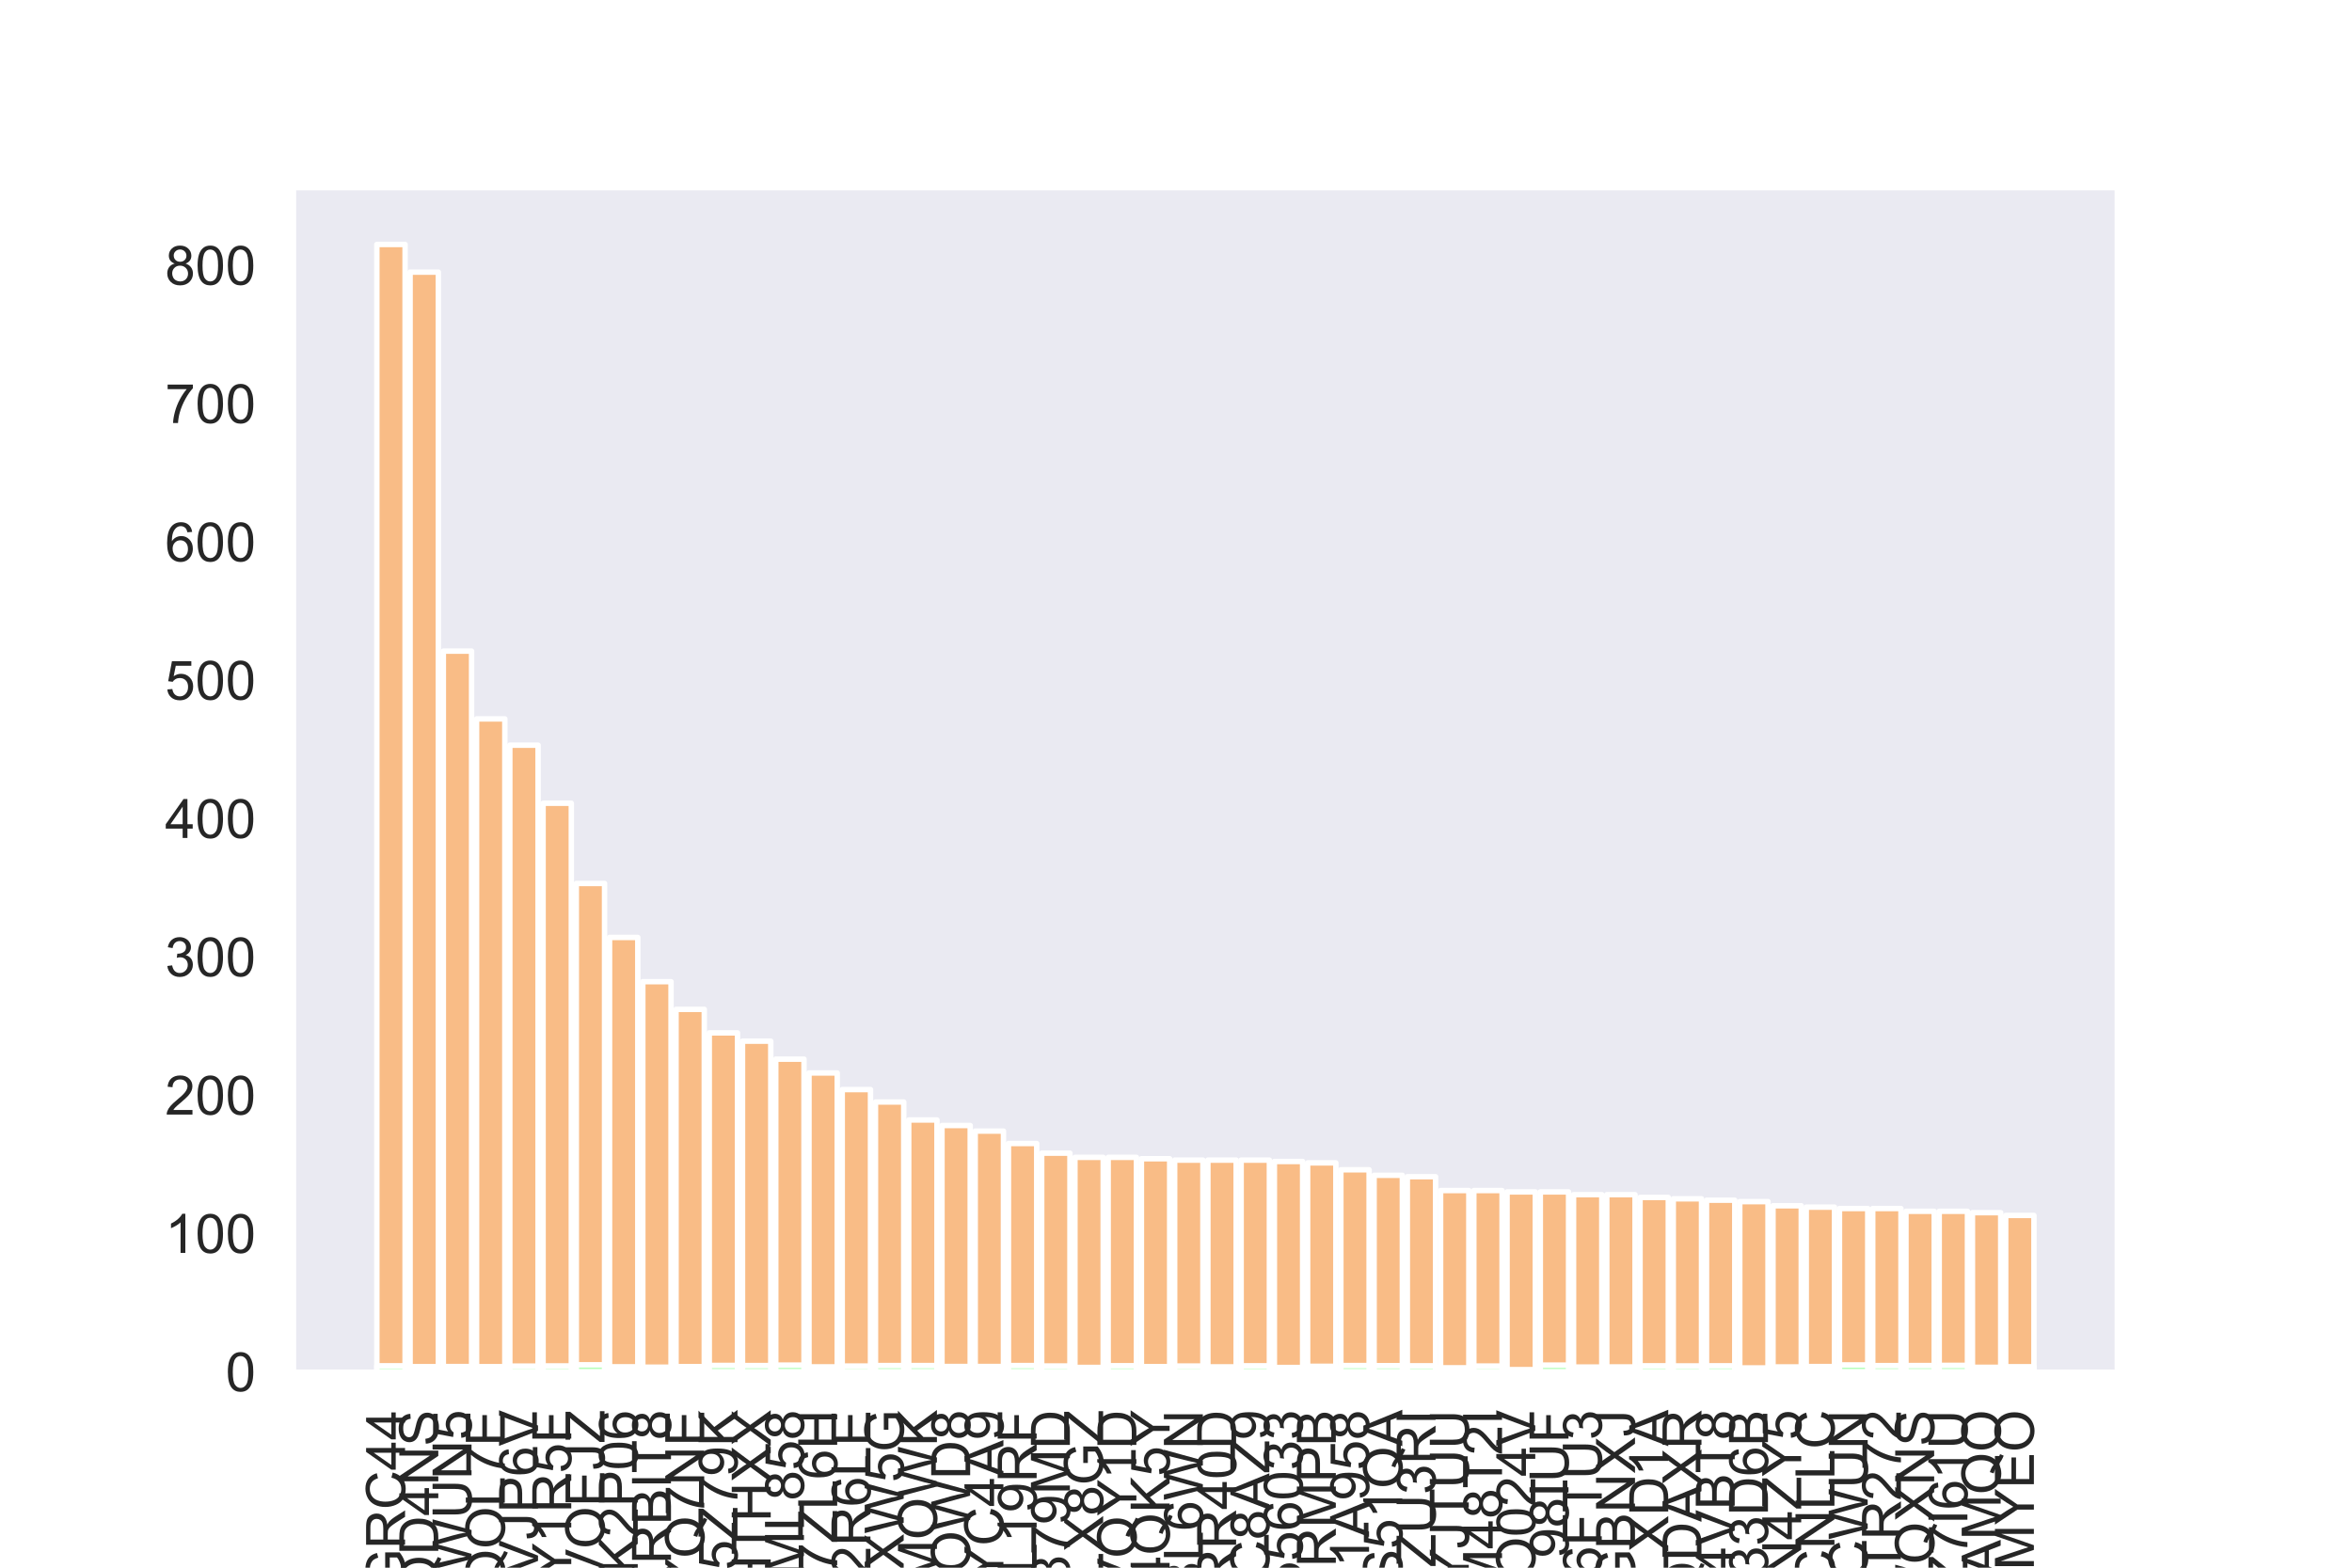 <?xml version="1.0" encoding="utf-8" standalone="no"?>
<!DOCTYPE svg PUBLIC "-//W3C//DTD SVG 1.1//EN"
  "http://www.w3.org/Graphics/SVG/1.1/DTD/svg11.dtd">
<!-- Created with matplotlib (https://matplotlib.org/) -->
<svg height="288pt" version="1.1" viewBox="0 0 432 288" width="432pt" xmlns="http://www.w3.org/2000/svg" xmlns:xlink="http://www.w3.org/1999/xlink">
 <defs>
  <style type="text/css">
*{stroke-linecap:butt;stroke-linejoin:round;white-space:pre;}
  </style>
 </defs>
 <g id="figure_1">
  <g id="patch_1">
   <path d="M 0 288 
L 432 288 
L 432 0 
L 0 0 
z
" style="fill:#ffffff;"/>
  </g>
  <g id="axes_1">
   <g id="patch_2">
    <path d="M 54 252 
L 388.8 252 
L 388.8 34.56 
L 54 34.56 
z
" style="fill:#eaeaf2;"/>
   </g>
   <g id="matplotlib.axis_1">
    <g id="xtick_1">
     <g id="text_1">
      <!-- A3V6Z4RCDGRC44 -->
      <defs>
       <path d="M -0.141 0 
L 27.344 71.578 
L 37.547 71.578 
L 66.844 0 
L 56.062 0 
L 47.703 21.688 
L 17.781 21.688 
L 9.906 0 
z
M 20.516 29.391 
L 44.781 29.391 
L 37.312 49.219 
Q 33.891 58.25 32.234 64.062 
Q 30.859 57.172 28.375 50.391 
z
" id="ArialMT-65"/>
       <path d="M 4.203 18.891 
L 12.984 20.062 
Q 14.5 12.594 18.141 9.297 
Q 21.781 6 27 6 
Q 33.203 6 37.469 10.297 
Q 41.75 14.594 41.75 20.953 
Q 41.75 27 37.797 30.922 
Q 33.844 34.859 27.734 34.859 
Q 25.25 34.859 21.531 33.891 
L 22.516 41.609 
Q 23.391 41.5 23.922 41.5 
Q 29.547 41.5 34.031 44.422 
Q 38.531 47.359 38.531 53.469 
Q 38.531 58.297 35.25 61.469 
Q 31.984 64.656 26.812 64.656 
Q 21.688 64.656 18.266 61.422 
Q 14.844 58.203 13.875 51.766 
L 5.078 53.328 
Q 6.688 62.156 12.391 67.016 
Q 18.109 71.875 26.609 71.875 
Q 32.469 71.875 37.391 69.359 
Q 42.328 66.844 44.938 62.5 
Q 47.562 58.156 47.562 53.266 
Q 47.562 48.641 45.062 44.828 
Q 42.578 41.016 37.703 38.766 
Q 44.047 37.312 47.562 32.688 
Q 51.078 28.078 51.078 21.141 
Q 51.078 11.766 44.234 5.25 
Q 37.406 -1.266 26.953 -1.266 
Q 17.531 -1.266 11.297 4.344 
Q 5.078 9.969 4.203 18.891 
z
" id="ArialMT-51"/>
       <path d="M 28.172 0 
L 0.438 71.578 
L 10.688 71.578 
L 29.297 19.578 
Q 31.547 13.328 33.062 7.859 
Q 34.719 13.719 36.922 19.578 
L 56.25 71.578 
L 65.922 71.578 
L 37.891 0 
z
" id="ArialMT-86"/>
       <path d="M 49.75 54.047 
L 41.016 53.375 
Q 39.844 58.547 37.703 60.891 
Q 34.125 64.656 28.906 64.656 
Q 24.703 64.656 21.531 62.312 
Q 17.391 59.281 14.984 53.469 
Q 12.594 47.656 12.5 36.922 
Q 15.672 41.75 20.266 44.094 
Q 24.859 46.438 29.891 46.438 
Q 38.672 46.438 44.844 39.969 
Q 51.031 33.5 51.031 23.25 
Q 51.031 16.5 48.125 10.719 
Q 45.219 4.938 40.141 1.859 
Q 35.062 -1.219 28.609 -1.219 
Q 17.625 -1.219 10.688 6.859 
Q 3.766 14.938 3.766 33.5 
Q 3.766 54.25 11.422 63.672 
Q 18.109 71.875 29.438 71.875 
Q 37.891 71.875 43.281 67.141 
Q 48.688 62.406 49.75 54.047 
z
M 13.875 23.188 
Q 13.875 18.656 15.797 14.5 
Q 17.719 10.359 21.188 8.172 
Q 24.656 6 28.469 6 
Q 34.031 6 38.031 10.484 
Q 42.047 14.984 42.047 22.703 
Q 42.047 30.125 38.078 34.391 
Q 34.125 38.672 28.125 38.672 
Q 22.172 38.672 18.016 34.391 
Q 13.875 30.125 13.875 23.188 
z
" id="ArialMT-54"/>
       <path d="M 2 0 
L 2 8.797 
L 38.672 54.641 
Q 42.578 59.516 46.094 63.141 
L 6.156 63.141 
L 6.156 71.578 
L 57.422 71.578 
L 57.422 63.141 
L 17.234 13.484 
L 12.891 8.453 
L 58.594 8.453 
L 58.594 0 
z
" id="ArialMT-90"/>
       <path d="M 32.328 0 
L 32.328 17.141 
L 1.266 17.141 
L 1.266 25.203 
L 33.938 71.578 
L 41.109 71.578 
L 41.109 25.203 
L 50.781 25.203 
L 50.781 17.141 
L 41.109 17.141 
L 41.109 0 
z
M 32.328 25.203 
L 32.328 57.469 
L 9.906 25.203 
z
" id="ArialMT-52"/>
       <path d="M 7.859 0 
L 7.859 71.578 
L 39.594 71.578 
Q 49.172 71.578 54.141 69.641 
Q 59.125 67.719 62.109 62.828 
Q 65.094 57.953 65.094 52.047 
Q 65.094 44.438 60.156 39.203 
Q 55.219 33.984 44.922 32.562 
Q 48.688 30.766 50.641 29 
Q 54.781 25.203 58.5 19.484 
L 70.953 0 
L 59.031 0 
L 49.562 14.891 
Q 45.406 21.344 42.719 24.75 
Q 40.047 28.172 37.922 29.531 
Q 35.797 30.906 33.594 31.453 
Q 31.984 31.781 28.328 31.781 
L 17.328 31.781 
L 17.328 0 
z
M 17.328 39.984 
L 37.703 39.984 
Q 44.188 39.984 47.844 41.328 
Q 51.516 42.672 53.422 45.625 
Q 55.328 48.578 55.328 52.047 
Q 55.328 57.125 51.641 60.391 
Q 47.953 63.672 39.984 63.672 
L 17.328 63.672 
z
" id="ArialMT-82"/>
       <path d="M 58.797 25.094 
L 68.266 22.703 
Q 65.281 11.031 57.547 4.906 
Q 49.812 -1.219 38.625 -1.219 
Q 27.047 -1.219 19.797 3.484 
Q 12.547 8.203 8.766 17.141 
Q 4.984 26.078 4.984 36.328 
Q 4.984 47.516 9.25 55.828 
Q 13.531 64.156 21.406 68.469 
Q 29.297 72.797 38.766 72.797 
Q 49.516 72.797 56.828 67.328 
Q 64.156 61.859 67.047 51.953 
L 57.719 49.75 
Q 55.219 57.562 50.484 61.125 
Q 45.75 64.703 38.578 64.703 
Q 30.328 64.703 24.781 60.734 
Q 19.234 56.781 16.984 50.109 
Q 14.75 43.453 14.75 36.375 
Q 14.75 27.25 17.406 20.438 
Q 20.062 13.625 25.672 10.25 
Q 31.297 6.891 37.844 6.891 
Q 45.797 6.891 51.312 11.469 
Q 56.844 16.062 58.797 25.094 
z
" id="ArialMT-67"/>
       <path d="M 7.719 0 
L 7.719 71.578 
L 32.375 71.578 
Q 40.719 71.578 45.125 70.562 
Q 51.266 69.141 55.609 65.438 
Q 61.281 60.641 64.078 53.188 
Q 66.891 45.75 66.891 36.188 
Q 66.891 28.031 64.984 21.734 
Q 63.094 15.438 60.109 11.297 
Q 57.125 7.172 53.578 4.797 
Q 50.047 2.438 45.047 1.219 
Q 40.047 0 33.547 0 
z
M 17.188 8.453 
L 32.469 8.453 
Q 39.547 8.453 43.578 9.766 
Q 47.609 11.078 50 13.484 
Q 53.375 16.844 55.25 22.531 
Q 57.125 28.219 57.125 36.328 
Q 57.125 47.562 53.438 53.594 
Q 49.75 59.625 44.484 61.672 
Q 40.672 63.141 32.234 63.141 
L 17.188 63.141 
z
" id="ArialMT-68"/>
       <path d="M 41.219 28.078 
L 41.219 36.469 
L 71.531 36.531 
L 71.531 9.969 
Q 64.547 4.391 57.125 1.578 
Q 49.703 -1.219 41.891 -1.219 
Q 31.344 -1.219 22.719 3.297 
Q 14.109 7.812 9.719 16.359 
Q 5.328 24.906 5.328 35.453 
Q 5.328 45.906 9.688 54.953 
Q 14.062 64.016 22.266 68.406 
Q 30.469 72.797 41.156 72.797 
Q 48.922 72.797 55.188 70.281 
Q 61.469 67.781 65.031 63.281 
Q 68.609 58.797 70.453 51.562 
L 61.922 49.219 
Q 60.297 54.688 57.906 57.812 
Q 55.516 60.938 51.062 62.812 
Q 46.625 64.703 41.219 64.703 
Q 34.719 64.703 29.984 62.719 
Q 25.25 60.75 22.344 57.516 
Q 19.438 54.297 17.828 50.438 
Q 15.094 43.797 15.094 36.031 
Q 15.094 26.469 18.391 20.016 
Q 21.688 13.578 27.984 10.453 
Q 34.281 7.328 41.359 7.328 
Q 47.516 7.328 53.375 9.688 
Q 59.234 12.062 62.25 14.75 
L 62.25 28.078 
z
" id="ArialMT-71"/>
      </defs>
      <g style="fill:#262626;" transform="translate(74.398 350.141)rotate(-90)scale(0.1 -0.1)">
       <use xlink:href="#ArialMT-65"/>
       <use x="66.699" xlink:href="#ArialMT-51"/>
       <use x="122.314" xlink:href="#ArialMT-86"/>
       <use x="189.014" xlink:href="#ArialMT-54"/>
       <use x="244.629" xlink:href="#ArialMT-90"/>
       <use x="305.713" xlink:href="#ArialMT-52"/>
       <use x="361.328" xlink:href="#ArialMT-82"/>
       <use x="433.545" xlink:href="#ArialMT-67"/>
       <use x="505.762" xlink:href="#ArialMT-68"/>
       <use x="577.979" xlink:href="#ArialMT-71"/>
       <use x="655.762" xlink:href="#ArialMT-82"/>
       <use x="727.979" xlink:href="#ArialMT-67"/>
       <use x="800.195" xlink:href="#ArialMT-52"/>
       <use x="855.811" xlink:href="#ArialMT-52"/>
      </g>
     </g>
    </g>
    <g id="xtick_2">
     <g id="text_2">
      <!-- AJKWF4W7QD4NS -->
      <defs>
       <path d="M 2.875 20.312 
L 11.422 21.484 
Q 11.766 13.281 14.5 10.25 
Q 17.234 7.234 22.078 7.234 
Q 25.641 7.234 28.219 8.859 
Q 30.812 10.5 31.781 13.297 
Q 32.766 16.109 32.766 22.266 
L 32.766 71.578 
L 42.234 71.578 
L 42.234 22.797 
Q 42.234 13.812 40.062 8.875 
Q 37.891 3.953 33.172 1.359 
Q 28.469 -1.219 22.125 -1.219 
Q 12.703 -1.219 7.688 4.203 
Q 2.688 9.625 2.875 20.312 
z
" id="ArialMT-74"/>
       <path d="M 7.328 0 
L 7.328 71.578 
L 16.797 71.578 
L 16.797 36.078 
L 52.344 71.578 
L 65.188 71.578 
L 35.156 42.578 
L 66.5 0 
L 54 0 
L 28.516 36.234 
L 16.797 24.812 
L 16.797 0 
z
" id="ArialMT-75"/>
       <path d="M 20.219 0 
L 1.219 71.578 
L 10.938 71.578 
L 21.828 24.656 
Q 23.578 17.281 24.859 10.016 
Q 27.594 21.484 28.078 23.25 
L 41.703 71.578 
L 53.125 71.578 
L 63.375 35.359 
Q 67.234 21.875 68.953 10.016 
Q 70.312 16.797 72.516 25.594 
L 83.734 71.578 
L 93.266 71.578 
L 73.641 0 
L 64.5 0 
L 49.422 54.547 
Q 47.516 61.375 47.172 62.938 
Q 46.047 58.016 45.062 54.547 
L 29.891 0 
z
" id="ArialMT-87"/>
       <path d="M 8.203 0 
L 8.203 71.578 
L 56.5 71.578 
L 56.5 63.141 
L 17.672 63.141 
L 17.672 40.969 
L 51.266 40.969 
L 51.266 32.516 
L 17.672 32.516 
L 17.672 0 
z
" id="ArialMT-70"/>
       <path d="M 4.734 62.203 
L 4.734 70.656 
L 51.078 70.656 
L 51.078 63.812 
Q 44.234 56.547 37.516 44.484 
Q 30.812 32.422 27.156 19.672 
Q 24.516 10.688 23.781 0 
L 14.75 0 
Q 14.891 8.453 18.062 20.406 
Q 21.234 32.375 27.172 43.484 
Q 33.109 54.594 39.797 62.203 
z
" id="ArialMT-55"/>
       <path d="M 61.969 7.672 
Q 68.562 3.125 74.125 1.031 
L 71.344 -5.562 
Q 63.625 -2.781 55.953 3.219 
Q 48 -1.219 38.375 -1.219 
Q 28.656 -1.219 20.75 3.469 
Q 12.844 8.156 8.562 16.641 
Q 4.297 25.141 4.297 35.797 
Q 4.297 46.391 8.594 55.078 
Q 12.891 63.766 20.828 68.312 
Q 28.766 72.859 38.578 72.859 
Q 48.484 72.859 56.438 68.141 
Q 64.406 63.422 68.578 54.953 
Q 72.75 46.484 72.75 35.844 
Q 72.75 27 70.062 19.938 
Q 67.391 12.891 61.969 7.672 
z
M 41.109 19.781 
Q 49.312 17.484 54.641 12.938 
Q 62.984 20.562 62.984 35.844 
Q 62.984 44.531 60.031 51.016 
Q 57.078 57.516 51.391 61.109 
Q 45.703 64.703 38.625 64.703 
Q 28.031 64.703 21.047 57.453 
Q 14.062 50.203 14.062 35.797 
Q 14.062 21.828 20.969 14.359 
Q 27.875 6.891 38.625 6.891 
Q 43.703 6.891 48.188 8.797 
Q 43.75 11.672 38.812 12.891 
z
" id="ArialMT-81"/>
       <path d="M 7.625 0 
L 7.625 71.578 
L 17.328 71.578 
L 54.938 15.375 
L 54.938 71.578 
L 64.016 71.578 
L 64.016 0 
L 54.297 0 
L 16.703 56.25 
L 16.703 0 
z
" id="ArialMT-78"/>
       <path d="M 4.5 23 
L 13.422 23.781 
Q 14.062 18.406 16.375 14.969 
Q 18.703 11.531 23.578 9.406 
Q 28.469 7.281 34.578 7.281 
Q 39.984 7.281 44.141 8.891 
Q 48.297 10.5 50.312 13.297 
Q 52.344 16.109 52.344 19.438 
Q 52.344 22.797 50.391 25.312 
Q 48.438 27.828 43.953 29.547 
Q 41.062 30.672 31.203 33.031 
Q 21.344 35.406 17.391 37.5 
Q 12.25 40.188 9.734 44.156 
Q 7.234 48.141 7.234 53.078 
Q 7.234 58.5 10.297 63.203 
Q 13.375 67.922 19.281 70.359 
Q 25.203 72.797 32.422 72.797 
Q 40.375 72.797 46.453 70.234 
Q 52.547 67.672 55.812 62.688 
Q 59.078 57.719 59.328 51.422 
L 50.25 50.734 
Q 49.516 57.516 45.281 60.984 
Q 41.062 64.453 32.812 64.453 
Q 24.219 64.453 20.281 61.297 
Q 16.359 58.156 16.359 53.719 
Q 16.359 49.859 19.141 47.359 
Q 21.875 44.875 33.422 42.266 
Q 44.969 39.656 49.266 37.703 
Q 55.516 34.812 58.484 30.391 
Q 61.469 25.984 61.469 20.219 
Q 61.469 14.5 58.203 9.438 
Q 54.938 4.391 48.797 1.578 
Q 42.672 -1.219 35.016 -1.219 
Q 25.297 -1.219 18.719 1.609 
Q 12.156 4.438 8.422 10.125 
Q 4.688 15.828 4.5 23 
z
" id="ArialMT-83"/>
      </defs>
      <g style="fill:#262626;" transform="translate(80.504 347.902)rotate(-90)scale(0.1 -0.1)">
       <use xlink:href="#ArialMT-65"/>
       <use x="66.699" xlink:href="#ArialMT-74"/>
       <use x="116.699" xlink:href="#ArialMT-75"/>
       <use x="183.398" xlink:href="#ArialMT-87"/>
       <use x="277.783" xlink:href="#ArialMT-70"/>
       <use x="338.867" xlink:href="#ArialMT-52"/>
       <use x="394.482" xlink:href="#ArialMT-87"/>
       <use x="488.867" xlink:href="#ArialMT-55"/>
       <use x="544.482" xlink:href="#ArialMT-81"/>
       <use x="622.266" xlink:href="#ArialMT-68"/>
       <use x="694.482" xlink:href="#ArialMT-52"/>
       <use x="750.098" xlink:href="#ArialMT-78"/>
       <use x="822.314" xlink:href="#ArialMT-83"/>
      </g>
     </g>
    </g>
    <g id="xtick_3">
     <g id="text_3">
      <!-- A3W4D8XOGLWUN5 -->
      <defs>
       <path d="M 17.672 38.812 
Q 12.203 40.828 9.562 44.531 
Q 6.938 48.25 6.938 53.422 
Q 6.938 61.234 12.547 66.547 
Q 18.172 71.875 27.484 71.875 
Q 36.859 71.875 42.578 66.422 
Q 48.297 60.984 48.297 53.172 
Q 48.297 48.188 45.672 44.5 
Q 43.062 40.828 37.75 38.812 
Q 44.344 36.672 47.781 31.875 
Q 51.219 27.094 51.219 20.453 
Q 51.219 11.281 44.719 5.031 
Q 38.234 -1.219 27.641 -1.219 
Q 17.047 -1.219 10.547 5.047 
Q 4.047 11.328 4.047 20.703 
Q 4.047 27.688 7.594 32.391 
Q 11.141 37.109 17.672 38.812 
z
M 15.922 53.719 
Q 15.922 48.641 19.188 45.406 
Q 22.469 42.188 27.688 42.188 
Q 32.766 42.188 36.016 45.375 
Q 39.266 48.578 39.266 53.219 
Q 39.266 58.062 35.906 61.359 
Q 32.562 64.656 27.594 64.656 
Q 22.562 64.656 19.234 61.422 
Q 15.922 58.203 15.922 53.719 
z
M 13.094 20.656 
Q 13.094 16.891 14.875 13.375 
Q 16.656 9.859 20.172 7.922 
Q 23.688 6 27.734 6 
Q 34.031 6 38.125 10.047 
Q 42.234 14.109 42.234 20.359 
Q 42.234 26.703 38.016 30.859 
Q 33.797 35.016 27.438 35.016 
Q 21.234 35.016 17.156 30.906 
Q 13.094 26.812 13.094 20.656 
z
" id="ArialMT-56"/>
       <path d="M 0.438 0 
L 28.125 37.312 
L 3.719 71.578 
L 14.984 71.578 
L 27.984 53.219 
Q 32.031 47.516 33.734 44.438 
Q 36.141 48.344 39.406 52.594 
L 53.812 71.578 
L 64.109 71.578 
L 38.969 37.844 
L 66.062 0 
L 54.344 0 
L 36.328 25.531 
Q 34.812 27.734 33.203 30.328 
Q 30.812 26.422 29.781 24.953 
L 11.812 0 
z
" id="ArialMT-88"/>
       <path d="M 4.828 34.859 
Q 4.828 52.688 14.391 62.766 
Q 23.969 72.859 39.109 72.859 
Q 49.031 72.859 56.984 68.109 
Q 64.938 63.375 69.109 54.906 
Q 73.297 46.438 73.297 35.688 
Q 73.297 24.812 68.891 16.219 
Q 64.5 7.625 56.438 3.203 
Q 48.391 -1.219 39.062 -1.219 
Q 28.953 -1.219 20.984 3.656 
Q 13.031 8.547 8.922 16.984 
Q 4.828 25.438 4.828 34.859 
z
M 14.594 34.719 
Q 14.594 21.781 21.547 14.328 
Q 28.516 6.891 39.016 6.891 
Q 49.703 6.891 56.609 14.406 
Q 63.531 21.922 63.531 35.75 
Q 63.531 44.484 60.578 51 
Q 57.625 57.516 51.922 61.109 
Q 46.234 64.703 39.156 64.703 
Q 29.109 64.703 21.844 57.781 
Q 14.594 50.875 14.594 34.719 
z
" id="ArialMT-79"/>
       <path d="M 7.328 0 
L 7.328 71.578 
L 16.797 71.578 
L 16.797 8.453 
L 52.047 8.453 
L 52.047 0 
z
" id="ArialMT-76"/>
       <path d="M 54.688 71.578 
L 64.156 71.578 
L 64.156 30.219 
Q 64.156 19.438 61.719 13.078 
Q 59.281 6.734 52.906 2.75 
Q 46.531 -1.219 36.188 -1.219 
Q 26.125 -1.219 19.719 2.25 
Q 13.328 5.719 10.594 12.281 
Q 7.859 18.844 7.859 30.219 
L 7.859 71.578 
L 17.328 71.578 
L 17.328 30.281 
Q 17.328 20.953 19.062 16.531 
Q 20.797 12.109 25.016 9.719 
Q 29.25 7.328 35.359 7.328 
Q 45.797 7.328 50.234 12.062 
Q 54.688 16.797 54.688 30.281 
z
" id="ArialMT-85"/>
       <path d="M 4.156 18.75 
L 13.375 19.531 
Q 14.406 12.797 18.141 9.391 
Q 21.875 6 27.156 6 
Q 33.5 6 37.891 10.781 
Q 42.281 15.578 42.281 23.484 
Q 42.281 31 38.062 35.344 
Q 33.844 39.703 27 39.703 
Q 22.75 39.703 19.328 37.766 
Q 15.922 35.844 13.969 32.766 
L 5.719 33.844 
L 12.641 70.609 
L 48.25 70.609 
L 48.25 62.203 
L 19.672 62.203 
L 15.828 42.969 
Q 22.266 47.469 29.344 47.469 
Q 38.719 47.469 45.156 40.969 
Q 51.609 34.469 51.609 24.266 
Q 51.609 14.547 45.953 7.469 
Q 39.062 -1.219 27.156 -1.219 
Q 17.391 -1.219 11.203 4.25 
Q 5.031 9.719 4.156 18.75 
z
" id="ArialMT-53"/>
      </defs>
      <g style="fill:#262626;" transform="translate(86.609 356.234)rotate(-90)scale(0.1 -0.1)">
       <use xlink:href="#ArialMT-65"/>
       <use x="66.699" xlink:href="#ArialMT-51"/>
       <use x="122.314" xlink:href="#ArialMT-87"/>
       <use x="216.699" xlink:href="#ArialMT-52"/>
       <use x="272.314" xlink:href="#ArialMT-68"/>
       <use x="344.531" xlink:href="#ArialMT-56"/>
       <use x="400.146" xlink:href="#ArialMT-88"/>
       <use x="466.846" xlink:href="#ArialMT-79"/>
       <use x="544.629" xlink:href="#ArialMT-71"/>
       <use x="622.412" xlink:href="#ArialMT-76"/>
       <use x="677.918" xlink:href="#ArialMT-87"/>
       <use x="772.303" xlink:href="#ArialMT-85"/>
       <use x="844.52" xlink:href="#ArialMT-78"/>
       <use x="916.736" xlink:href="#ArialMT-53"/>
      </g>
     </g>
    </g>
    <g id="xtick_4">
     <g id="text_4">
      <!-- A2QHS1ZCIQOL7E -->
      <defs>
       <path d="M 50.344 8.453 
L 50.344 0 
L 3.031 0 
Q 2.938 3.172 4.047 6.109 
Q 5.859 10.938 9.828 15.625 
Q 13.812 20.312 21.344 26.469 
Q 33.016 36.031 37.109 41.625 
Q 41.219 47.219 41.219 52.203 
Q 41.219 57.422 37.469 61 
Q 33.734 64.594 27.734 64.594 
Q 21.391 64.594 17.578 60.781 
Q 13.766 56.984 13.719 50.25 
L 4.688 51.172 
Q 5.609 61.281 11.656 66.578 
Q 17.719 71.875 27.938 71.875 
Q 38.234 71.875 44.234 66.156 
Q 50.25 60.453 50.25 52 
Q 50.25 47.703 48.484 43.547 
Q 46.734 39.406 42.656 34.812 
Q 38.578 30.219 29.109 22.219 
Q 21.188 15.578 18.938 13.203 
Q 16.703 10.844 15.234 8.453 
z
" id="ArialMT-50"/>
       <path d="M 8.016 0 
L 8.016 71.578 
L 17.484 71.578 
L 17.484 42.188 
L 54.688 42.188 
L 54.688 71.578 
L 64.156 71.578 
L 64.156 0 
L 54.688 0 
L 54.688 33.734 
L 17.484 33.734 
L 17.484 0 
z
" id="ArialMT-72"/>
       <path d="M 37.25 0 
L 28.469 0 
L 28.469 56 
Q 25.297 52.984 20.141 49.953 
Q 14.984 46.922 10.891 45.406 
L 10.891 53.906 
Q 18.266 57.375 23.781 62.297 
Q 29.297 67.234 31.594 71.875 
L 37.25 71.875 
z
" id="ArialMT-49"/>
       <path d="M 9.328 0 
L 9.328 71.578 
L 18.797 71.578 
L 18.797 0 
z
" id="ArialMT-73"/>
       <path d="M 7.906 0 
L 7.906 71.578 
L 59.672 71.578 
L 59.672 63.141 
L 17.391 63.141 
L 17.391 41.219 
L 56.984 41.219 
L 56.984 32.812 
L 17.391 32.812 
L 17.391 8.453 
L 61.328 8.453 
L 61.328 0 
z
" id="ArialMT-69"/>
      </defs>
      <g style="fill:#262626;" transform="translate(92.715 347.919)rotate(-90)scale(0.1 -0.1)">
       <use xlink:href="#ArialMT-65"/>
       <use x="66.699" xlink:href="#ArialMT-50"/>
       <use x="122.314" xlink:href="#ArialMT-81"/>
       <use x="200.098" xlink:href="#ArialMT-72"/>
       <use x="272.314" xlink:href="#ArialMT-83"/>
       <use x="339.014" xlink:href="#ArialMT-49"/>
       <use x="394.629" xlink:href="#ArialMT-90"/>
       <use x="455.713" xlink:href="#ArialMT-67"/>
       <use x="527.93" xlink:href="#ArialMT-73"/>
       <use x="555.713" xlink:href="#ArialMT-81"/>
       <use x="633.496" xlink:href="#ArialMT-79"/>
       <use x="711.279" xlink:href="#ArialMT-76"/>
       <use x="766.895" xlink:href="#ArialMT-55"/>
       <use x="822.51" xlink:href="#ArialMT-69"/>
      </g>
     </g>
    </g>
    <g id="xtick_5">
     <g id="text_5">
      <!-- A2TCG2HV1VJP6V -->
      <defs>
       <path d="M 25.922 0 
L 25.922 63.141 
L 2.344 63.141 
L 2.344 71.578 
L 59.078 71.578 
L 59.078 63.141 
L 35.406 63.141 
L 35.406 0 
z
" id="ArialMT-84"/>
       <path d="M 7.719 0 
L 7.719 71.578 
L 34.719 71.578 
Q 41.844 71.578 45.609 70.906 
Q 50.875 70.016 54.438 67.547 
Q 58.016 65.094 60.188 60.641 
Q 62.359 56.203 62.359 50.875 
Q 62.359 41.75 56.547 35.422 
Q 50.734 29.109 35.547 29.109 
L 17.188 29.109 
L 17.188 0 
z
M 17.188 37.547 
L 35.688 37.547 
Q 44.875 37.547 48.734 40.969 
Q 52.594 44.391 52.594 50.594 
Q 52.594 55.078 50.312 58.266 
Q 48.047 61.469 44.344 62.5 
Q 41.938 63.141 35.5 63.141 
L 17.188 63.141 
z
" id="ArialMT-80"/>
      </defs>
      <g style="fill:#262626;" transform="translate(98.821 347.925)rotate(-90)scale(0.1 -0.1)">
       <use xlink:href="#ArialMT-65"/>
       <use x="66.699" xlink:href="#ArialMT-50"/>
       <use x="122.314" xlink:href="#ArialMT-84"/>
       <use x="183.398" xlink:href="#ArialMT-67"/>
       <use x="255.615" xlink:href="#ArialMT-71"/>
       <use x="333.398" xlink:href="#ArialMT-50"/>
       <use x="389.014" xlink:href="#ArialMT-72"/>
       <use x="461.23" xlink:href="#ArialMT-86"/>
       <use x="527.93" xlink:href="#ArialMT-49"/>
       <use x="583.545" xlink:href="#ArialMT-86"/>
       <use x="650.244" xlink:href="#ArialMT-74"/>
       <use x="700.244" xlink:href="#ArialMT-80"/>
       <use x="766.943" xlink:href="#ArialMT-54"/>
       <use x="822.559" xlink:href="#ArialMT-86"/>
      </g>
     </g>
    </g>
    <g id="xtick_6">
     <g id="text_6">
      <!-- A29BQ6B90Y1R5F -->
      <defs>
       <path d="M 5.469 16.547 
L 13.922 17.328 
Q 14.984 11.375 18.016 8.688 
Q 21.047 6 25.781 6 
Q 29.828 6 32.875 7.859 
Q 35.938 9.719 37.891 12.812 
Q 39.844 15.922 41.156 21.188 
Q 42.484 26.469 42.484 31.938 
Q 42.484 32.516 42.438 33.688 
Q 39.797 29.5 35.234 26.875 
Q 30.672 24.266 25.344 24.266 
Q 16.453 24.266 10.297 30.703 
Q 4.156 37.156 4.156 47.703 
Q 4.156 58.594 10.578 65.234 
Q 17 71.875 26.656 71.875 
Q 33.641 71.875 39.422 68.109 
Q 45.219 64.359 48.219 57.391 
Q 51.219 50.438 51.219 37.25 
Q 51.219 23.531 48.234 15.406 
Q 45.266 7.281 39.375 3.031 
Q 33.5 -1.219 25.594 -1.219 
Q 17.188 -1.219 11.859 3.438 
Q 6.547 8.109 5.469 16.547 
z
M 41.453 48.141 
Q 41.453 55.719 37.422 60.156 
Q 33.406 64.594 27.734 64.594 
Q 21.875 64.594 17.531 59.812 
Q 13.188 55.031 13.188 47.406 
Q 13.188 40.578 17.312 36.297 
Q 21.438 32.031 27.484 32.031 
Q 33.594 32.031 37.516 36.297 
Q 41.453 40.578 41.453 48.141 
z
" id="ArialMT-57"/>
       <path d="M 7.328 0 
L 7.328 71.578 
L 34.188 71.578 
Q 42.391 71.578 47.344 69.406 
Q 52.297 67.234 55.094 62.719 
Q 57.906 58.203 57.906 53.266 
Q 57.906 48.688 55.422 44.625 
Q 52.938 40.578 47.906 38.094 
Q 54.391 36.188 57.875 31.594 
Q 61.375 27 61.375 20.75 
Q 61.375 15.719 59.25 11.391 
Q 57.125 7.078 54 4.734 
Q 50.875 2.391 46.156 1.188 
Q 41.453 0 34.625 0 
z
M 16.797 41.5 
L 32.281 41.5 
Q 38.578 41.5 41.312 42.328 
Q 44.922 43.406 46.75 45.891 
Q 48.578 48.391 48.578 52.156 
Q 48.578 55.719 46.875 58.422 
Q 45.172 61.141 41.984 62.141 
Q 38.812 63.141 31.109 63.141 
L 16.797 63.141 
z
M 16.797 8.453 
L 34.625 8.453 
Q 39.203 8.453 41.062 8.797 
Q 44.344 9.375 46.531 10.734 
Q 48.734 12.109 50.141 14.719 
Q 51.562 17.328 51.562 20.75 
Q 51.562 24.75 49.516 27.703 
Q 47.469 30.672 43.828 31.859 
Q 40.188 33.062 33.344 33.062 
L 16.797 33.062 
z
" id="ArialMT-66"/>
       <path d="M 4.156 35.297 
Q 4.156 48 6.766 55.734 
Q 9.375 63.484 14.516 67.672 
Q 19.672 71.875 27.484 71.875 
Q 33.25 71.875 37.594 69.547 
Q 41.938 67.234 44.766 62.859 
Q 47.609 58.5 49.219 52.219 
Q 50.828 45.953 50.828 35.297 
Q 50.828 22.703 48.234 14.969 
Q 45.656 7.234 40.5 3 
Q 35.359 -1.219 27.484 -1.219 
Q 17.141 -1.219 11.234 6.203 
Q 4.156 15.141 4.156 35.297 
z
M 13.188 35.297 
Q 13.188 17.672 17.312 11.828 
Q 21.438 6 27.484 6 
Q 33.547 6 37.672 11.859 
Q 41.797 17.719 41.797 35.297 
Q 41.797 52.984 37.672 58.781 
Q 33.547 64.594 27.391 64.594 
Q 21.344 64.594 17.719 59.469 
Q 13.188 52.938 13.188 35.297 
z
" id="ArialMT-48"/>
       <path d="M 27.875 0 
L 27.875 30.328 
L 0.297 71.578 
L 11.812 71.578 
L 25.922 50 
Q 29.828 43.953 33.203 37.891 
Q 36.422 43.5 41.016 50.531 
L 54.891 71.578 
L 65.922 71.578 
L 37.359 30.328 
L 37.359 0 
z
" id="ArialMT-89"/>
      </defs>
      <g style="fill:#262626;" transform="translate(104.926 345.716)rotate(-90)scale(0.1 -0.1)">
       <use xlink:href="#ArialMT-65"/>
       <use x="66.699" xlink:href="#ArialMT-50"/>
       <use x="122.314" xlink:href="#ArialMT-57"/>
       <use x="177.93" xlink:href="#ArialMT-66"/>
       <use x="244.629" xlink:href="#ArialMT-81"/>
       <use x="322.412" xlink:href="#ArialMT-54"/>
       <use x="378.027" xlink:href="#ArialMT-66"/>
       <use x="444.727" xlink:href="#ArialMT-57"/>
       <use x="500.342" xlink:href="#ArialMT-48"/>
       <use x="555.957" xlink:href="#ArialMT-89"/>
       <use x="622.656" xlink:href="#ArialMT-49"/>
       <use x="678.271" xlink:href="#ArialMT-82"/>
       <use x="750.488" xlink:href="#ArialMT-53"/>
       <use x="806.104" xlink:href="#ArialMT-70"/>
      </g>
     </g>
    </g>
    <g id="xtick_7">
     <g id="text_7">
      <!-- A119Q9NFGVOEJZ -->
      <g style="fill:#262626;" transform="translate(111.032 349.016)rotate(-90)scale(0.1 -0.1)">
       <use xlink:href="#ArialMT-65"/>
       <use x="66.699" xlink:href="#ArialMT-49"/>
       <use x="122.205" xlink:href="#ArialMT-49"/>
       <use x="177.82" xlink:href="#ArialMT-57"/>
       <use x="233.436" xlink:href="#ArialMT-81"/>
       <use x="311.219" xlink:href="#ArialMT-57"/>
       <use x="366.834" xlink:href="#ArialMT-78"/>
       <use x="439.051" xlink:href="#ArialMT-70"/>
       <use x="500.135" xlink:href="#ArialMT-71"/>
       <use x="577.918" xlink:href="#ArialMT-86"/>
       <use x="644.617" xlink:href="#ArialMT-79"/>
       <use x="722.4" xlink:href="#ArialMT-69"/>
       <use x="789.1" xlink:href="#ArialMT-74"/>
       <use x="839.1" xlink:href="#ArialMT-90"/>
      </g>
     </g>
    </g>
    <g id="xtick_8">
     <g id="text_8">
      <!-- A2582KMXLK2P06 -->
      <defs>
       <path d="M 7.422 0 
L 7.422 71.578 
L 21.688 71.578 
L 38.625 20.906 
Q 40.969 13.812 42.047 10.297 
Q 43.266 14.203 45.844 21.781 
L 62.984 71.578 
L 75.734 71.578 
L 75.734 0 
L 66.609 0 
L 66.609 59.906 
L 45.797 0 
L 37.25 0 
L 16.547 60.938 
L 16.547 0 
z
" id="ArialMT-77"/>
      </defs>
      <g style="fill:#262626;" transform="translate(117.137 345.169)rotate(-90)scale(0.1 -0.1)">
       <use xlink:href="#ArialMT-65"/>
       <use x="66.699" xlink:href="#ArialMT-50"/>
       <use x="122.314" xlink:href="#ArialMT-53"/>
       <use x="177.93" xlink:href="#ArialMT-56"/>
       <use x="233.545" xlink:href="#ArialMT-50"/>
       <use x="289.16" xlink:href="#ArialMT-75"/>
       <use x="355.859" xlink:href="#ArialMT-77"/>
       <use x="439.16" xlink:href="#ArialMT-88"/>
       <use x="505.859" xlink:href="#ArialMT-76"/>
       <use x="561.475" xlink:href="#ArialMT-75"/>
       <use x="628.174" xlink:href="#ArialMT-50"/>
       <use x="683.789" xlink:href="#ArialMT-80"/>
       <use x="750.488" xlink:href="#ArialMT-48"/>
       <use x="806.104" xlink:href="#ArialMT-54"/>
      </g>
     </g>
    </g>
    <g id="xtick_9">
     <g id="text_9">
      <!-- A20DZX38KRBIT8 -->
      <g style="fill:#262626;" transform="translate(123.243 342.923)rotate(-90)scale(0.1 -0.1)">
       <use xlink:href="#ArialMT-65"/>
       <use x="66.699" xlink:href="#ArialMT-50"/>
       <use x="122.314" xlink:href="#ArialMT-48"/>
       <use x="177.93" xlink:href="#ArialMT-68"/>
       <use x="250.146" xlink:href="#ArialMT-90"/>
       <use x="311.23" xlink:href="#ArialMT-88"/>
       <use x="377.93" xlink:href="#ArialMT-51"/>
       <use x="433.545" xlink:href="#ArialMT-56"/>
       <use x="489.16" xlink:href="#ArialMT-75"/>
       <use x="555.859" xlink:href="#ArialMT-82"/>
       <use x="628.076" xlink:href="#ArialMT-66"/>
       <use x="694.775" xlink:href="#ArialMT-73"/>
       <use x="722.559" xlink:href="#ArialMT-84"/>
       <use x="783.643" xlink:href="#ArialMT-56"/>
      </g>
     </g>
    </g>
    <g id="xtick_10">
     <g id="text_10">
      <!-- A74TA8X5YQ7NE -->
      <g style="fill:#262626;" transform="translate(129.349 341.253)rotate(-90)scale(0.1 -0.1)">
       <use xlink:href="#ArialMT-65"/>
       <use x="66.699" xlink:href="#ArialMT-55"/>
       <use x="122.314" xlink:href="#ArialMT-52"/>
       <use x="177.93" xlink:href="#ArialMT-84"/>
       <use x="238.904" xlink:href="#ArialMT-65"/>
       <use x="305.604" xlink:href="#ArialMT-56"/>
       <use x="361.219" xlink:href="#ArialMT-88"/>
       <use x="427.918" xlink:href="#ArialMT-53"/>
       <use x="483.533" xlink:href="#ArialMT-89"/>
       <use x="550.232" xlink:href="#ArialMT-81"/>
       <use x="628.016" xlink:href="#ArialMT-55"/>
       <use x="683.631" xlink:href="#ArialMT-78"/>
       <use x="755.848" xlink:href="#ArialMT-69"/>
      </g>
     </g>
    </g>
    <g id="xtick_11">
     <g id="text_11">
      <!-- A3GKMQFL05Z79K -->
      <g style="fill:#262626;" transform="translate(135.454 348.478)rotate(-90)scale(0.1 -0.1)">
       <use xlink:href="#ArialMT-65"/>
       <use x="66.699" xlink:href="#ArialMT-51"/>
       <use x="122.314" xlink:href="#ArialMT-71"/>
       <use x="200.098" xlink:href="#ArialMT-75"/>
       <use x="266.797" xlink:href="#ArialMT-77"/>
       <use x="350.098" xlink:href="#ArialMT-81"/>
       <use x="427.881" xlink:href="#ArialMT-70"/>
       <use x="488.965" xlink:href="#ArialMT-76"/>
       <use x="544.58" xlink:href="#ArialMT-48"/>
       <use x="600.195" xlink:href="#ArialMT-53"/>
       <use x="655.811" xlink:href="#ArialMT-90"/>
       <use x="716.895" xlink:href="#ArialMT-55"/>
       <use x="772.51" xlink:href="#ArialMT-57"/>
       <use x="828.125" xlink:href="#ArialMT-75"/>
      </g>
     </g>
    </g>
    <g id="xtick_12">
     <g id="text_12">
      <!-- A1AISPOIIHTHXX -->
      <g style="fill:#262626;" transform="translate(141.56 341.247)rotate(-90)scale(0.1 -0.1)">
       <use xlink:href="#ArialMT-65"/>
       <use x="66.699" xlink:href="#ArialMT-49"/>
       <use x="122.314" xlink:href="#ArialMT-65"/>
       <use x="189.014" xlink:href="#ArialMT-73"/>
       <use x="216.797" xlink:href="#ArialMT-83"/>
       <use x="283.496" xlink:href="#ArialMT-80"/>
       <use x="350.195" xlink:href="#ArialMT-79"/>
       <use x="427.979" xlink:href="#ArialMT-73"/>
       <use x="455.762" xlink:href="#ArialMT-73"/>
       <use x="483.545" xlink:href="#ArialMT-72"/>
       <use x="555.762" xlink:href="#ArialMT-84"/>
       <use x="616.846" xlink:href="#ArialMT-72"/>
       <use x="689.062" xlink:href="#ArialMT-88"/>
       <use x="755.762" xlink:href="#ArialMT-88"/>
      </g>
     </g>
    </g>
    <g id="xtick_13">
     <g id="text_13">
      <!-- A8NHN9UPML858 -->
      <g style="fill:#262626;" transform="translate(147.665 342.923)rotate(-90)scale(0.1 -0.1)">
       <use xlink:href="#ArialMT-65"/>
       <use x="66.699" xlink:href="#ArialMT-56"/>
       <use x="122.314" xlink:href="#ArialMT-78"/>
       <use x="194.531" xlink:href="#ArialMT-72"/>
       <use x="266.748" xlink:href="#ArialMT-78"/>
       <use x="338.965" xlink:href="#ArialMT-57"/>
       <use x="394.58" xlink:href="#ArialMT-85"/>
       <use x="466.797" xlink:href="#ArialMT-80"/>
       <use x="533.496" xlink:href="#ArialMT-77"/>
       <use x="616.797" xlink:href="#ArialMT-76"/>
       <use x="672.412" xlink:href="#ArialMT-56"/>
       <use x="728.027" xlink:href="#ArialMT-53"/>
       <use x="783.643" xlink:href="#ArialMT-56"/>
      </g>
     </g>
    </g>
    <g id="xtick_14">
     <g id="text_14">
      <!-- A3J8ABVGK7ZL6H -->
      <g style="fill:#262626;" transform="translate(153.771 346.264)rotate(-90)scale(0.1 -0.1)">
       <use xlink:href="#ArialMT-65"/>
       <use x="66.699" xlink:href="#ArialMT-51"/>
       <use x="122.314" xlink:href="#ArialMT-74"/>
       <use x="172.314" xlink:href="#ArialMT-56"/>
       <use x="227.93" xlink:href="#ArialMT-65"/>
       <use x="294.629" xlink:href="#ArialMT-66"/>
       <use x="361.328" xlink:href="#ArialMT-86"/>
       <use x="428.027" xlink:href="#ArialMT-71"/>
       <use x="505.811" xlink:href="#ArialMT-75"/>
       <use x="572.51" xlink:href="#ArialMT-55"/>
       <use x="628.125" xlink:href="#ArialMT-90"/>
       <use x="689.209" xlink:href="#ArialMT-76"/>
       <use x="744.824" xlink:href="#ArialMT-54"/>
       <use x="800.439" xlink:href="#ArialMT-72"/>
      </g>
     </g>
    </g>
    <g id="xtick_15">
     <g id="text_15">
      <!-- AQMWZIH22R6LE -->
      <g style="fill:#262626;" transform="translate(159.876 343.461)rotate(-90)scale(0.1 -0.1)">
       <use xlink:href="#ArialMT-65"/>
       <use x="66.699" xlink:href="#ArialMT-81"/>
       <use x="144.482" xlink:href="#ArialMT-77"/>
       <use x="227.783" xlink:href="#ArialMT-87"/>
       <use x="322.168" xlink:href="#ArialMT-90"/>
       <use x="383.252" xlink:href="#ArialMT-73"/>
       <use x="411.035" xlink:href="#ArialMT-72"/>
       <use x="483.252" xlink:href="#ArialMT-50"/>
       <use x="538.867" xlink:href="#ArialMT-50"/>
       <use x="594.482" xlink:href="#ArialMT-82"/>
       <use x="666.699" xlink:href="#ArialMT-54"/>
       <use x="722.314" xlink:href="#ArialMT-76"/>
       <use x="777.93" xlink:href="#ArialMT-69"/>
      </g>
     </g>
    </g>
    <g id="xtick_16">
     <g id="text_16">
      <!-- AWG2O9C42XW5G -->
      <g style="fill:#262626;" transform="translate(165.982 349.575)rotate(-90)scale(0.1 -0.1)">
       <use xlink:href="#ArialMT-65"/>
       <use x="66.652" xlink:href="#ArialMT-87"/>
       <use x="161.037" xlink:href="#ArialMT-71"/>
       <use x="238.82" xlink:href="#ArialMT-50"/>
       <use x="294.436" xlink:href="#ArialMT-79"/>
       <use x="372.219" xlink:href="#ArialMT-57"/>
       <use x="427.834" xlink:href="#ArialMT-67"/>
       <use x="500.051" xlink:href="#ArialMT-52"/>
       <use x="555.666" xlink:href="#ArialMT-50"/>
       <use x="611.281" xlink:href="#ArialMT-88"/>
       <use x="677.98" xlink:href="#ArialMT-87"/>
       <use x="772.365" xlink:href="#ArialMT-53"/>
       <use x="827.98" xlink:href="#ArialMT-71"/>
      </g>
     </g>
    </g>
    <g id="xtick_17">
     <g id="text_17">
      <!-- A2IGEPJJYKMOWK -->
      <g style="fill:#262626;" transform="translate(172.088 350.686)rotate(-90)scale(0.1 -0.1)">
       <use xlink:href="#ArialMT-65"/>
       <use x="66.699" xlink:href="#ArialMT-50"/>
       <use x="122.314" xlink:href="#ArialMT-73"/>
       <use x="150.098" xlink:href="#ArialMT-71"/>
       <use x="227.881" xlink:href="#ArialMT-69"/>
       <use x="294.58" xlink:href="#ArialMT-80"/>
       <use x="361.279" xlink:href="#ArialMT-74"/>
       <use x="411.279" xlink:href="#ArialMT-74"/>
       <use x="461.279" xlink:href="#ArialMT-89"/>
       <use x="527.979" xlink:href="#ArialMT-75"/>
       <use x="594.678" xlink:href="#ArialMT-77"/>
       <use x="677.979" xlink:href="#ArialMT-79"/>
       <use x="755.762" xlink:href="#ArialMT-87"/>
       <use x="850.146" xlink:href="#ArialMT-75"/>
      </g>
     </g>
    </g>
    <g id="xtick_18">
     <g id="text_18">
      <!-- A25S4PI8ECOWD8 -->
      <g style="fill:#262626;" transform="translate(178.193 347.925)rotate(-90)scale(0.1 -0.1)">
       <use xlink:href="#ArialMT-65"/>
       <use x="66.699" xlink:href="#ArialMT-50"/>
       <use x="122.314" xlink:href="#ArialMT-53"/>
       <use x="177.93" xlink:href="#ArialMT-83"/>
       <use x="244.629" xlink:href="#ArialMT-52"/>
       <use x="300.244" xlink:href="#ArialMT-80"/>
       <use x="366.943" xlink:href="#ArialMT-73"/>
       <use x="394.727" xlink:href="#ArialMT-56"/>
       <use x="450.342" xlink:href="#ArialMT-69"/>
       <use x="517.041" xlink:href="#ArialMT-67"/>
       <use x="589.258" xlink:href="#ArialMT-79"/>
       <use x="667.041" xlink:href="#ArialMT-87"/>
       <use x="761.426" xlink:href="#ArialMT-68"/>
       <use x="833.643" xlink:href="#ArialMT-56"/>
      </g>
     </g>
    </g>
    <g id="xtick_19">
     <g id="text_19">
      <!-- A2GBBDNZLYC4A9 -->
      <g style="fill:#262626;" transform="translate(184.299 350.136)rotate(-90)scale(0.1 -0.1)">
       <use xlink:href="#ArialMT-65"/>
       <use x="66.699" xlink:href="#ArialMT-50"/>
       <use x="122.314" xlink:href="#ArialMT-71"/>
       <use x="200.098" xlink:href="#ArialMT-66"/>
       <use x="266.797" xlink:href="#ArialMT-66"/>
       <use x="333.496" xlink:href="#ArialMT-68"/>
       <use x="405.713" xlink:href="#ArialMT-78"/>
       <use x="477.93" xlink:href="#ArialMT-90"/>
       <use x="539.014" xlink:href="#ArialMT-76"/>
       <use x="594.52" xlink:href="#ArialMT-89"/>
       <use x="661.219" xlink:href="#ArialMT-67"/>
       <use x="733.436" xlink:href="#ArialMT-52"/>
       <use x="789.051" xlink:href="#ArialMT-65"/>
       <use x="855.75" xlink:href="#ArialMT-57"/>
      </g>
     </g>
    </g>
    <g id="xtick_20">
     <g id="text_20">
      <!-- A15JPYV0L19RF -->
      <g style="fill:#262626;" transform="translate(190.404 337.377)rotate(-90)scale(0.1 -0.1)">
       <use xlink:href="#ArialMT-65"/>
       <use x="66.699" xlink:href="#ArialMT-49"/>
       <use x="122.314" xlink:href="#ArialMT-53"/>
       <use x="177.93" xlink:href="#ArialMT-74"/>
       <use x="227.93" xlink:href="#ArialMT-80"/>
       <use x="294.629" xlink:href="#ArialMT-89"/>
       <use x="361.328" xlink:href="#ArialMT-86"/>
       <use x="428.027" xlink:href="#ArialMT-48"/>
       <use x="483.643" xlink:href="#ArialMT-76"/>
       <use x="539.258" xlink:href="#ArialMT-49"/>
       <use x="594.873" xlink:href="#ArialMT-57"/>
       <use x="650.488" xlink:href="#ArialMT-82"/>
       <use x="722.705" xlink:href="#ArialMT-70"/>
      </g>
     </g>
    </g>
    <g id="xtick_21">
     <g id="text_21">
      <!-- A36UKFV79879MD -->
      <g style="fill:#262626;" transform="translate(196.51 346.819)rotate(-90)scale(0.1 -0.1)">
       <use xlink:href="#ArialMT-65"/>
       <use x="66.699" xlink:href="#ArialMT-51"/>
       <use x="122.314" xlink:href="#ArialMT-54"/>
       <use x="177.93" xlink:href="#ArialMT-85"/>
       <use x="250.146" xlink:href="#ArialMT-75"/>
       <use x="316.846" xlink:href="#ArialMT-70"/>
       <use x="377.93" xlink:href="#ArialMT-86"/>
       <use x="444.629" xlink:href="#ArialMT-55"/>
       <use x="500.244" xlink:href="#ArialMT-57"/>
       <use x="555.859" xlink:href="#ArialMT-56"/>
       <use x="611.475" xlink:href="#ArialMT-55"/>
       <use x="667.09" xlink:href="#ArialMT-57"/>
       <use x="722.705" xlink:href="#ArialMT-77"/>
       <use x="806.006" xlink:href="#ArialMT-68"/>
      </g>
     </g>
    </g>
    <g id="xtick_22">
     <g id="text_22">
      <!-- ANAYSRE3LX8GZ -->
      <g style="fill:#262626;" transform="translate(202.616 344.023)rotate(-90)scale(0.1 -0.1)">
       <use xlink:href="#ArialMT-65"/>
       <use x="66.699" xlink:href="#ArialMT-78"/>
       <use x="138.916" xlink:href="#ArialMT-65"/>
       <use x="205.506" xlink:href="#ArialMT-89"/>
       <use x="272.205" xlink:href="#ArialMT-83"/>
       <use x="338.904" xlink:href="#ArialMT-82"/>
       <use x="411.121" xlink:href="#ArialMT-69"/>
       <use x="477.82" xlink:href="#ArialMT-51"/>
       <use x="533.436" xlink:href="#ArialMT-76"/>
       <use x="589.051" xlink:href="#ArialMT-88"/>
       <use x="655.75" xlink:href="#ArialMT-56"/>
       <use x="711.365" xlink:href="#ArialMT-71"/>
       <use x="789.148" xlink:href="#ArialMT-90"/>
      </g>
     </g>
    </g>
    <g id="xtick_23">
     <g id="text_23">
      <!-- A11V6ZJ2FVQY1D -->
      <g style="fill:#262626;" transform="translate(208.721 345.691)rotate(-90)scale(0.1 -0.1)">
       <use xlink:href="#ArialMT-65"/>
       <use x="66.699" xlink:href="#ArialMT-49"/>
       <use x="122.205" xlink:href="#ArialMT-49"/>
       <use x="177.82" xlink:href="#ArialMT-86"/>
       <use x="244.52" xlink:href="#ArialMT-54"/>
       <use x="300.135" xlink:href="#ArialMT-90"/>
       <use x="361.219" xlink:href="#ArialMT-74"/>
       <use x="411.219" xlink:href="#ArialMT-50"/>
       <use x="466.834" xlink:href="#ArialMT-70"/>
       <use x="527.918" xlink:href="#ArialMT-86"/>
       <use x="594.617" xlink:href="#ArialMT-81"/>
       <use x="672.4" xlink:href="#ArialMT-89"/>
       <use x="739.1" xlink:href="#ArialMT-49"/>
       <use x="794.715" xlink:href="#ArialMT-68"/>
      </g>
     </g>
    </g>
    <g id="xtick_24">
     <g id="text_24">
      <!-- A1TY4TRLA4QK5Y -->
      <g style="fill:#262626;" transform="translate(214.827 347.372)rotate(-90)scale(0.1 -0.1)">
       <use xlink:href="#ArialMT-65"/>
       <use x="66.699" xlink:href="#ArialMT-49"/>
       <use x="122.314" xlink:href="#ArialMT-84"/>
       <use x="183.398" xlink:href="#ArialMT-89"/>
       <use x="250.098" xlink:href="#ArialMT-52"/>
       <use x="305.713" xlink:href="#ArialMT-84"/>
       <use x="366.797" xlink:href="#ArialMT-82"/>
       <use x="439.014" xlink:href="#ArialMT-76"/>
       <use x="494.629" xlink:href="#ArialMT-65"/>
       <use x="561.328" xlink:href="#ArialMT-52"/>
       <use x="616.943" xlink:href="#ArialMT-81"/>
       <use x="694.727" xlink:href="#ArialMT-75"/>
       <use x="761.426" xlink:href="#ArialMT-53"/>
       <use x="817.041" xlink:href="#ArialMT-89"/>
      </g>
     </g>
    </g>
    <g id="xtick_25">
     <g id="text_25">
      <!-- A1RS06313BL6WN -->
      <g style="fill:#262626;" transform="translate(220.932 347.381)rotate(-90)scale(0.1 -0.1)">
       <use xlink:href="#ArialMT-65"/>
       <use x="66.699" xlink:href="#ArialMT-49"/>
       <use x="122.314" xlink:href="#ArialMT-82"/>
       <use x="194.531" xlink:href="#ArialMT-83"/>
       <use x="261.23" xlink:href="#ArialMT-48"/>
       <use x="316.846" xlink:href="#ArialMT-54"/>
       <use x="372.461" xlink:href="#ArialMT-51"/>
       <use x="428.076" xlink:href="#ArialMT-49"/>
       <use x="483.691" xlink:href="#ArialMT-51"/>
       <use x="539.307" xlink:href="#ArialMT-66"/>
       <use x="606.006" xlink:href="#ArialMT-76"/>
       <use x="661.621" xlink:href="#ArialMT-54"/>
       <use x="717.236" xlink:href="#ArialMT-87"/>
       <use x="811.621" xlink:href="#ArialMT-78"/>
      </g>
     </g>
    </g>
    <g id="xtick_26">
     <g id="text_26">
      <!-- A3PASG15BRR40D -->
      <g style="fill:#262626;" transform="translate(227.038 349.589)rotate(-90)scale(0.1 -0.1)">
       <use xlink:href="#ArialMT-65"/>
       <use x="66.699" xlink:href="#ArialMT-51"/>
       <use x="122.314" xlink:href="#ArialMT-80"/>
       <use x="188.904" xlink:href="#ArialMT-65"/>
       <use x="255.604" xlink:href="#ArialMT-83"/>
       <use x="322.303" xlink:href="#ArialMT-71"/>
       <use x="400.086" xlink:href="#ArialMT-49"/>
       <use x="455.701" xlink:href="#ArialMT-53"/>
       <use x="511.316" xlink:href="#ArialMT-66"/>
       <use x="578.016" xlink:href="#ArialMT-82"/>
       <use x="650.232" xlink:href="#ArialMT-82"/>
       <use x="722.449" xlink:href="#ArialMT-52"/>
       <use x="778.064" xlink:href="#ArialMT-48"/>
       <use x="833.68" xlink:href="#ArialMT-68"/>
      </g>
     </g>
    </g>
    <g id="xtick_27">
     <g id="text_27">
      <!-- APS7IH14C8AZ9 -->
      <g style="fill:#262626;" transform="translate(233.144 336.816)rotate(-90)scale(0.1 -0.1)">
       <use xlink:href="#ArialMT-65"/>
       <use x="66.699" xlink:href="#ArialMT-80"/>
       <use x="133.398" xlink:href="#ArialMT-83"/>
       <use x="200.098" xlink:href="#ArialMT-55"/>
       <use x="255.713" xlink:href="#ArialMT-73"/>
       <use x="283.496" xlink:href="#ArialMT-72"/>
       <use x="355.713" xlink:href="#ArialMT-49"/>
       <use x="411.328" xlink:href="#ArialMT-52"/>
       <use x="466.943" xlink:href="#ArialMT-67"/>
       <use x="539.16" xlink:href="#ArialMT-56"/>
       <use x="594.775" xlink:href="#ArialMT-65"/>
       <use x="661.475" xlink:href="#ArialMT-90"/>
       <use x="722.559" xlink:href="#ArialMT-57"/>
      </g>
     </g>
    </g>
    <g id="xtick_28">
     <g id="text_28">
      <!-- A319SKSB556033 -->
      <g style="fill:#262626;" transform="translate(239.249 342.4)rotate(-90)scale(0.1 -0.1)">
       <use xlink:href="#ArialMT-65"/>
       <use x="66.699" xlink:href="#ArialMT-51"/>
       <use x="122.314" xlink:href="#ArialMT-49"/>
       <use x="177.93" xlink:href="#ArialMT-57"/>
       <use x="233.545" xlink:href="#ArialMT-83"/>
       <use x="300.244" xlink:href="#ArialMT-75"/>
       <use x="366.943" xlink:href="#ArialMT-83"/>
       <use x="433.643" xlink:href="#ArialMT-66"/>
       <use x="500.342" xlink:href="#ArialMT-53"/>
       <use x="555.957" xlink:href="#ArialMT-53"/>
       <use x="611.572" xlink:href="#ArialMT-54"/>
       <use x="667.188" xlink:href="#ArialMT-48"/>
       <use x="722.803" xlink:href="#ArialMT-51"/>
       <use x="778.418" xlink:href="#ArialMT-51"/>
      </g>
     </g>
    </g>
    <g id="xtick_29">
     <g id="text_29">
      <!-- A114TMHW9GRMPB -->
      <g style="fill:#262626;" transform="translate(245.355 355.672)rotate(-90)scale(0.1 -0.1)">
       <use xlink:href="#ArialMT-65"/>
       <use x="66.699" xlink:href="#ArialMT-49"/>
       <use x="122.205" xlink:href="#ArialMT-49"/>
       <use x="177.82" xlink:href="#ArialMT-52"/>
       <use x="233.436" xlink:href="#ArialMT-84"/>
       <use x="294.52" xlink:href="#ArialMT-77"/>
       <use x="377.82" xlink:href="#ArialMT-72"/>
       <use x="450.037" xlink:href="#ArialMT-87"/>
       <use x="544.422" xlink:href="#ArialMT-57"/>
       <use x="600.037" xlink:href="#ArialMT-71"/>
       <use x="677.82" xlink:href="#ArialMT-82"/>
       <use x="750.037" xlink:href="#ArialMT-77"/>
       <use x="833.338" xlink:href="#ArialMT-80"/>
       <use x="900.037" xlink:href="#ArialMT-66"/>
      </g>
     </g>
    </g>
    <g id="xtick_30">
     <g id="text_30">
      <!-- A3DE438TF1A958 -->
      <g style="fill:#262626;" transform="translate(251.46 342.936)rotate(-90)scale(0.1 -0.1)">
       <use xlink:href="#ArialMT-65"/>
       <use x="66.699" xlink:href="#ArialMT-51"/>
       <use x="122.314" xlink:href="#ArialMT-68"/>
       <use x="194.531" xlink:href="#ArialMT-69"/>
       <use x="261.23" xlink:href="#ArialMT-52"/>
       <use x="316.846" xlink:href="#ArialMT-51"/>
       <use x="372.461" xlink:href="#ArialMT-56"/>
       <use x="428.076" xlink:href="#ArialMT-84"/>
       <use x="489.16" xlink:href="#ArialMT-70"/>
       <use x="550.244" xlink:href="#ArialMT-49"/>
       <use x="605.859" xlink:href="#ArialMT-65"/>
       <use x="672.559" xlink:href="#ArialMT-57"/>
       <use x="728.174" xlink:href="#ArialMT-53"/>
       <use x="783.789" xlink:href="#ArialMT-56"/>
      </g>
     </g>
    </g>
    <g id="xtick_31">
     <g id="text_31">
      <!-- A37AO20OXS51QA -->
      <g style="fill:#262626;" transform="translate(257.566 349.052)rotate(-90)scale(0.1 -0.1)">
       <use xlink:href="#ArialMT-65"/>
       <use x="66.699" xlink:href="#ArialMT-51"/>
       <use x="122.314" xlink:href="#ArialMT-55"/>
       <use x="177.93" xlink:href="#ArialMT-65"/>
       <use x="244.629" xlink:href="#ArialMT-79"/>
       <use x="322.412" xlink:href="#ArialMT-50"/>
       <use x="378.027" xlink:href="#ArialMT-48"/>
       <use x="433.643" xlink:href="#ArialMT-79"/>
       <use x="511.426" xlink:href="#ArialMT-88"/>
       <use x="578.125" xlink:href="#ArialMT-83"/>
       <use x="644.824" xlink:href="#ArialMT-53"/>
       <use x="700.439" xlink:href="#ArialMT-49"/>
       <use x="756.055" xlink:href="#ArialMT-81"/>
       <use x="833.838" xlink:href="#ArialMT-65"/>
      </g>
     </g>
    </g>
    <g id="xtick_32">
     <g id="text_32">
      <!-- A3Q4NULWZU3RI -->
      <g style="fill:#262626;" transform="translate(263.671 342.894)rotate(-90)scale(0.1 -0.1)">
       <use xlink:href="#ArialMT-65"/>
       <use x="66.699" xlink:href="#ArialMT-51"/>
       <use x="122.314" xlink:href="#ArialMT-81"/>
       <use x="200.098" xlink:href="#ArialMT-52"/>
       <use x="255.713" xlink:href="#ArialMT-78"/>
       <use x="327.93" xlink:href="#ArialMT-85"/>
       <use x="400.146" xlink:href="#ArialMT-76"/>
       <use x="455.652" xlink:href="#ArialMT-87"/>
       <use x="550.037" xlink:href="#ArialMT-90"/>
       <use x="611.121" xlink:href="#ArialMT-85"/>
       <use x="683.338" xlink:href="#ArialMT-51"/>
       <use x="738.953" xlink:href="#ArialMT-82"/>
       <use x="811.17" xlink:href="#ArialMT-73"/>
      </g>
     </g>
    </g>
    <g id="xtick_33">
     <g id="text_33">
      <!-- A128WX1VPYJTUU -->
      <g style="fill:#262626;" transform="translate(269.777 349.586)rotate(-90)scale(0.1 -0.1)">
       <use xlink:href="#ArialMT-65"/>
       <use x="66.699" xlink:href="#ArialMT-49"/>
       <use x="122.314" xlink:href="#ArialMT-50"/>
       <use x="177.93" xlink:href="#ArialMT-56"/>
       <use x="233.545" xlink:href="#ArialMT-87"/>
       <use x="327.93" xlink:href="#ArialMT-88"/>
       <use x="394.629" xlink:href="#ArialMT-49"/>
       <use x="450.244" xlink:href="#ArialMT-86"/>
       <use x="516.943" xlink:href="#ArialMT-80"/>
       <use x="583.643" xlink:href="#ArialMT-89"/>
       <use x="650.342" xlink:href="#ArialMT-74"/>
       <use x="700.342" xlink:href="#ArialMT-84"/>
       <use x="761.426" xlink:href="#ArialMT-85"/>
       <use x="833.643" xlink:href="#ArialMT-85"/>
      </g>
     </g>
    </g>
    <g id="xtick_34">
     <g id="text_34">
      <!-- A1MRPX3RM48T2I -->
      <g style="fill:#262626;" transform="translate(275.883 346.805)rotate(-90)scale(0.1 -0.1)">
       <use xlink:href="#ArialMT-65"/>
       <use x="66.699" xlink:href="#ArialMT-49"/>
       <use x="122.314" xlink:href="#ArialMT-77"/>
       <use x="205.615" xlink:href="#ArialMT-82"/>
       <use x="277.832" xlink:href="#ArialMT-80"/>
       <use x="344.531" xlink:href="#ArialMT-88"/>
       <use x="411.23" xlink:href="#ArialMT-51"/>
       <use x="466.846" xlink:href="#ArialMT-82"/>
       <use x="539.062" xlink:href="#ArialMT-77"/>
       <use x="622.363" xlink:href="#ArialMT-52"/>
       <use x="677.979" xlink:href="#ArialMT-56"/>
       <use x="733.594" xlink:href="#ArialMT-84"/>
       <use x="794.678" xlink:href="#ArialMT-50"/>
       <use x="850.293" xlink:href="#ArialMT-73"/>
      </g>
     </g>
    </g>
    <g id="xtick_35">
     <g id="text_35">
      <!-- A2SJA970FO024V -->
      <g style="fill:#262626;" transform="translate(281.988 343.494)rotate(-90)scale(0.1 -0.1)">
       <use xlink:href="#ArialMT-65"/>
       <use x="66.699" xlink:href="#ArialMT-50"/>
       <use x="122.314" xlink:href="#ArialMT-83"/>
       <use x="189.014" xlink:href="#ArialMT-74"/>
       <use x="239.014" xlink:href="#ArialMT-65"/>
       <use x="305.713" xlink:href="#ArialMT-57"/>
       <use x="361.328" xlink:href="#ArialMT-55"/>
       <use x="416.943" xlink:href="#ArialMT-48"/>
       <use x="472.559" xlink:href="#ArialMT-70"/>
       <use x="533.643" xlink:href="#ArialMT-79"/>
       <use x="611.426" xlink:href="#ArialMT-48"/>
       <use x="667.041" xlink:href="#ArialMT-50"/>
       <use x="722.656" xlink:href="#ArialMT-52"/>
       <use x="778.271" xlink:href="#ArialMT-86"/>
      </g>
     </g>
    </g>
    <g id="xtick_36">
     <g id="text_36">
      <!-- A1G0VFQ9198IUF -->
      <g style="fill:#262626;" transform="translate(288.094 343.478)rotate(-90)scale(0.1 -0.1)">
       <use xlink:href="#ArialMT-65"/>
       <use x="66.699" xlink:href="#ArialMT-49"/>
       <use x="122.314" xlink:href="#ArialMT-71"/>
       <use x="200.098" xlink:href="#ArialMT-48"/>
       <use x="255.713" xlink:href="#ArialMT-86"/>
       <use x="322.412" xlink:href="#ArialMT-70"/>
       <use x="383.496" xlink:href="#ArialMT-81"/>
       <use x="461.279" xlink:href="#ArialMT-57"/>
       <use x="516.895" xlink:href="#ArialMT-49"/>
       <use x="572.51" xlink:href="#ArialMT-57"/>
       <use x="628.125" xlink:href="#ArialMT-56"/>
       <use x="683.74" xlink:href="#ArialMT-73"/>
       <use x="711.523" xlink:href="#ArialMT-85"/>
       <use x="783.74" xlink:href="#ArialMT-70"/>
      </g>
     </g>
    </g>
    <g id="xtick_37">
     <g id="text_37">
      <!-- AH8G4CRM6FTU3 -->
      <g style="fill:#262626;" transform="translate(294.199 345.125)rotate(-90)scale(0.1 -0.1)">
       <use xlink:href="#ArialMT-65"/>
       <use x="66.699" xlink:href="#ArialMT-72"/>
       <use x="138.916" xlink:href="#ArialMT-56"/>
       <use x="194.531" xlink:href="#ArialMT-71"/>
       <use x="272.314" xlink:href="#ArialMT-52"/>
       <use x="327.93" xlink:href="#ArialMT-67"/>
       <use x="400.146" xlink:href="#ArialMT-82"/>
       <use x="472.363" xlink:href="#ArialMT-77"/>
       <use x="555.664" xlink:href="#ArialMT-54"/>
       <use x="611.279" xlink:href="#ArialMT-70"/>
       <use x="672.363" xlink:href="#ArialMT-84"/>
       <use x="733.447" xlink:href="#ArialMT-85"/>
       <use x="805.664" xlink:href="#ArialMT-51"/>
      </g>
     </g>
    </g>
    <g id="xtick_38">
     <g id="text_38">
      <!-- A2LPJD19MGBNXJ -->
      <g style="fill:#262626;" transform="translate(300.305 348.477)rotate(-90)scale(0.1 -0.1)">
       <use xlink:href="#ArialMT-65"/>
       <use x="66.699" xlink:href="#ArialMT-50"/>
       <use x="122.314" xlink:href="#ArialMT-76"/>
       <use x="177.93" xlink:href="#ArialMT-80"/>
       <use x="244.629" xlink:href="#ArialMT-74"/>
       <use x="294.629" xlink:href="#ArialMT-68"/>
       <use x="366.846" xlink:href="#ArialMT-49"/>
       <use x="422.461" xlink:href="#ArialMT-57"/>
       <use x="478.076" xlink:href="#ArialMT-77"/>
       <use x="561.377" xlink:href="#ArialMT-71"/>
       <use x="639.16" xlink:href="#ArialMT-66"/>
       <use x="705.859" xlink:href="#ArialMT-78"/>
       <use x="778.076" xlink:href="#ArialMT-88"/>
       <use x="844.775" xlink:href="#ArialMT-74"/>
      </g>
     </g>
    </g>
    <g id="xtick_39">
     <g id="text_39">
      <!-- A1MRL66BXLXD1A -->
      <g style="fill:#262626;" transform="translate(306.411 348.491)rotate(-90)scale(0.1 -0.1)">
       <use xlink:href="#ArialMT-65"/>
       <use x="66.699" xlink:href="#ArialMT-49"/>
       <use x="122.314" xlink:href="#ArialMT-77"/>
       <use x="205.615" xlink:href="#ArialMT-82"/>
       <use x="277.832" xlink:href="#ArialMT-76"/>
       <use x="333.447" xlink:href="#ArialMT-54"/>
       <use x="389.062" xlink:href="#ArialMT-54"/>
       <use x="444.678" xlink:href="#ArialMT-66"/>
       <use x="511.377" xlink:href="#ArialMT-88"/>
       <use x="578.076" xlink:href="#ArialMT-76"/>
       <use x="633.691" xlink:href="#ArialMT-88"/>
       <use x="700.391" xlink:href="#ArialMT-68"/>
       <use x="772.607" xlink:href="#ArialMT-49"/>
       <use x="828.223" xlink:href="#ArialMT-65"/>
      </g>
     </g>
    </g>
    <g id="xtick_40">
     <g id="text_40">
      <!-- AV62333WQDAXR -->
      <g style="fill:#262626;" transform="translate(312.516 345.136)rotate(-90)scale(0.1 -0.1)">
       <use xlink:href="#ArialMT-65"/>
       <use x="66.59" xlink:href="#ArialMT-86"/>
       <use x="133.289" xlink:href="#ArialMT-54"/>
       <use x="188.904" xlink:href="#ArialMT-50"/>
       <use x="244.52" xlink:href="#ArialMT-51"/>
       <use x="300.135" xlink:href="#ArialMT-51"/>
       <use x="355.75" xlink:href="#ArialMT-51"/>
       <use x="411.365" xlink:href="#ArialMT-87"/>
       <use x="505.75" xlink:href="#ArialMT-81"/>
       <use x="583.533" xlink:href="#ArialMT-68"/>
       <use x="655.75" xlink:href="#ArialMT-65"/>
       <use x="722.449" xlink:href="#ArialMT-88"/>
       <use x="789.148" xlink:href="#ArialMT-82"/>
      </g>
     </g>
    </g>
    <g id="xtick_41">
     <g id="text_41">
      <!-- ADLVFFE4VBT8 -->
      <g style="fill:#262626;" transform="translate(318.622 334.569)rotate(-90)scale(0.1 -0.1)">
       <use xlink:href="#ArialMT-65"/>
       <use x="66.699" xlink:href="#ArialMT-68"/>
       <use x="138.916" xlink:href="#ArialMT-76"/>
       <use x="194.422" xlink:href="#ArialMT-86"/>
       <use x="261.121" xlink:href="#ArialMT-70"/>
       <use x="322.205" xlink:href="#ArialMT-70"/>
       <use x="383.289" xlink:href="#ArialMT-69"/>
       <use x="449.988" xlink:href="#ArialMT-52"/>
       <use x="505.604" xlink:href="#ArialMT-86"/>
       <use x="572.303" xlink:href="#ArialMT-66"/>
       <use x="639.002" xlink:href="#ArialMT-84"/>
       <use x="700.086" xlink:href="#ArialMT-56"/>
      </g>
     </g>
    </g>
    <g id="xtick_42">
     <g id="text_42">
      <!-- A21GTH20R33D6B -->
      <g style="fill:#262626;" transform="translate(324.727 346.819)rotate(-90)scale(0.1 -0.1)">
       <use xlink:href="#ArialMT-65"/>
       <use x="66.699" xlink:href="#ArialMT-50"/>
       <use x="122.314" xlink:href="#ArialMT-49"/>
       <use x="177.93" xlink:href="#ArialMT-71"/>
       <use x="255.713" xlink:href="#ArialMT-84"/>
       <use x="316.797" xlink:href="#ArialMT-72"/>
       <use x="389.014" xlink:href="#ArialMT-50"/>
       <use x="444.629" xlink:href="#ArialMT-48"/>
       <use x="500.244" xlink:href="#ArialMT-82"/>
       <use x="572.461" xlink:href="#ArialMT-51"/>
       <use x="628.076" xlink:href="#ArialMT-51"/>
       <use x="683.691" xlink:href="#ArialMT-68"/>
       <use x="755.908" xlink:href="#ArialMT-54"/>
       <use x="811.523" xlink:href="#ArialMT-66"/>
      </g>
     </g>
    </g>
    <g id="xtick_43">
     <g id="text_43">
      <!-- A2A0FBLKJN4ZY5 -->
      <g style="fill:#262626;" transform="translate(330.833 344.594)rotate(-90)scale(0.1 -0.1)">
       <use xlink:href="#ArialMT-65"/>
       <use x="66.699" xlink:href="#ArialMT-50"/>
       <use x="122.314" xlink:href="#ArialMT-65"/>
       <use x="189.014" xlink:href="#ArialMT-48"/>
       <use x="244.629" xlink:href="#ArialMT-70"/>
       <use x="305.713" xlink:href="#ArialMT-66"/>
       <use x="372.412" xlink:href="#ArialMT-76"/>
       <use x="428.027" xlink:href="#ArialMT-75"/>
       <use x="494.727" xlink:href="#ArialMT-74"/>
       <use x="544.727" xlink:href="#ArialMT-78"/>
       <use x="616.943" xlink:href="#ArialMT-52"/>
       <use x="672.559" xlink:href="#ArialMT-90"/>
       <use x="733.643" xlink:href="#ArialMT-89"/>
       <use x="800.342" xlink:href="#ArialMT-53"/>
      </g>
     </g>
    </g>
    <g id="xtick_44">
     <g id="text_44">
      <!-- ADPEAVHFCNLLC -->
      <g style="fill:#262626;" transform="translate(336.939 345.68)rotate(-90)scale(0.1 -0.1)">
       <use xlink:href="#ArialMT-65"/>
       <use x="66.699" xlink:href="#ArialMT-68"/>
       <use x="138.916" xlink:href="#ArialMT-80"/>
       <use x="205.615" xlink:href="#ArialMT-69"/>
       <use x="272.314" xlink:href="#ArialMT-65"/>
       <use x="338.904" xlink:href="#ArialMT-86"/>
       <use x="405.604" xlink:href="#ArialMT-72"/>
       <use x="477.82" xlink:href="#ArialMT-70"/>
       <use x="538.904" xlink:href="#ArialMT-67"/>
       <use x="611.121" xlink:href="#ArialMT-78"/>
       <use x="683.338" xlink:href="#ArialMT-76"/>
       <use x="738.953" xlink:href="#ArialMT-76"/>
       <use x="794.568" xlink:href="#ArialMT-67"/>
      </g>
     </g>
    </g>
    <g id="xtick_45">
     <g id="text_45">
      <!-- A1RS0N9O7WCWUN -->
      <g style="fill:#262626;" transform="translate(343.044 357.35)rotate(-90)scale(0.1 -0.1)">
       <use xlink:href="#ArialMT-65"/>
       <use x="66.699" xlink:href="#ArialMT-49"/>
       <use x="122.314" xlink:href="#ArialMT-82"/>
       <use x="194.531" xlink:href="#ArialMT-83"/>
       <use x="261.23" xlink:href="#ArialMT-48"/>
       <use x="316.846" xlink:href="#ArialMT-78"/>
       <use x="389.062" xlink:href="#ArialMT-57"/>
       <use x="444.678" xlink:href="#ArialMT-79"/>
       <use x="522.461" xlink:href="#ArialMT-55"/>
       <use x="578.076" xlink:href="#ArialMT-87"/>
       <use x="672.461" xlink:href="#ArialMT-67"/>
       <use x="744.678" xlink:href="#ArialMT-87"/>
       <use x="839.062" xlink:href="#ArialMT-85"/>
       <use x="911.279" xlink:href="#ArialMT-78"/>
      </g>
     </g>
    </g>
    <g id="xtick_46">
     <g id="text_46">
      <!-- A2PSEMWT9TR272 -->
      <g style="fill:#262626;" transform="translate(349.15 350.692)rotate(-90)scale(0.1 -0.1)">
       <use xlink:href="#ArialMT-65"/>
       <use x="66.699" xlink:href="#ArialMT-50"/>
       <use x="122.314" xlink:href="#ArialMT-80"/>
       <use x="189.014" xlink:href="#ArialMT-83"/>
       <use x="255.713" xlink:href="#ArialMT-69"/>
       <use x="322.412" xlink:href="#ArialMT-77"/>
       <use x="405.713" xlink:href="#ArialMT-87"/>
       <use x="500.098" xlink:href="#ArialMT-84"/>
       <use x="561.182" xlink:href="#ArialMT-57"/>
       <use x="616.797" xlink:href="#ArialMT-84"/>
       <use x="677.881" xlink:href="#ArialMT-82"/>
       <use x="750.098" xlink:href="#ArialMT-50"/>
       <use x="805.713" xlink:href="#ArialMT-55"/>
       <use x="861.328" xlink:href="#ArialMT-50"/>
      </g>
     </g>
    </g>
    <g id="xtick_47">
     <g id="text_47">
      <!-- AD0J5KK4WQXNS -->
      <g style="fill:#262626;" transform="translate(355.255 345.695)rotate(-90)scale(0.1 -0.1)">
       <use xlink:href="#ArialMT-65"/>
       <use x="66.699" xlink:href="#ArialMT-68"/>
       <use x="138.916" xlink:href="#ArialMT-48"/>
       <use x="194.531" xlink:href="#ArialMT-74"/>
       <use x="244.531" xlink:href="#ArialMT-53"/>
       <use x="300.146" xlink:href="#ArialMT-75"/>
       <use x="366.846" xlink:href="#ArialMT-75"/>
       <use x="433.545" xlink:href="#ArialMT-52"/>
       <use x="489.16" xlink:href="#ArialMT-87"/>
       <use x="583.545" xlink:href="#ArialMT-81"/>
       <use x="661.328" xlink:href="#ArialMT-88"/>
       <use x="728.027" xlink:href="#ArialMT-78"/>
       <use x="800.244" xlink:href="#ArialMT-83"/>
      </g>
     </g>
    </g>
    <g id="xtick_48">
     <g id="text_48">
      <!-- A30JPZ9TZ7I61U -->
      <g style="fill:#262626;" transform="translate(361.361 339.03)rotate(-90)scale(0.1 -0.1)">
       <use xlink:href="#ArialMT-65"/>
       <use x="66.699" xlink:href="#ArialMT-51"/>
       <use x="122.314" xlink:href="#ArialMT-48"/>
       <use x="177.93" xlink:href="#ArialMT-74"/>
       <use x="227.93" xlink:href="#ArialMT-80"/>
       <use x="294.629" xlink:href="#ArialMT-90"/>
       <use x="355.713" xlink:href="#ArialMT-57"/>
       <use x="411.328" xlink:href="#ArialMT-84"/>
       <use x="472.412" xlink:href="#ArialMT-90"/>
       <use x="533.496" xlink:href="#ArialMT-55"/>
       <use x="589.111" xlink:href="#ArialMT-73"/>
       <use x="616.895" xlink:href="#ArialMT-54"/>
       <use x="672.51" xlink:href="#ArialMT-49"/>
       <use x="728.125" xlink:href="#ArialMT-85"/>
      </g>
     </g>
    </g>
    <g id="xtick_49">
     <g id="text_49">
      <!-- AMXE382DCAMQO -->
      <g style="fill:#262626;" transform="translate(367.467 349.023)rotate(-90)scale(0.1 -0.1)">
       <use xlink:href="#ArialMT-65"/>
       <use x="66.699" xlink:href="#ArialMT-77"/>
       <use x="150" xlink:href="#ArialMT-88"/>
       <use x="216.699" xlink:href="#ArialMT-69"/>
       <use x="283.398" xlink:href="#ArialMT-51"/>
       <use x="339.014" xlink:href="#ArialMT-56"/>
       <use x="394.629" xlink:href="#ArialMT-50"/>
       <use x="450.244" xlink:href="#ArialMT-68"/>
       <use x="522.461" xlink:href="#ArialMT-67"/>
       <use x="594.678" xlink:href="#ArialMT-65"/>
       <use x="661.377" xlink:href="#ArialMT-77"/>
       <use x="744.678" xlink:href="#ArialMT-81"/>
       <use x="822.461" xlink:href="#ArialMT-79"/>
      </g>
     </g>
    </g>
    <g id="xtick_50">
     <g id="text_50">
      <!-- AOYGPHW4YMYEO -->
      <g style="fill:#262626;" transform="translate(373.572 352.908)rotate(-90)scale(0.1 -0.1)">
       <use xlink:href="#ArialMT-65"/>
       <use x="66.699" xlink:href="#ArialMT-79"/>
       <use x="144.482" xlink:href="#ArialMT-89"/>
       <use x="211.182" xlink:href="#ArialMT-71"/>
       <use x="288.965" xlink:href="#ArialMT-80"/>
       <use x="355.664" xlink:href="#ArialMT-72"/>
       <use x="427.881" xlink:href="#ArialMT-87"/>
       <use x="522.266" xlink:href="#ArialMT-52"/>
       <use x="577.881" xlink:href="#ArialMT-89"/>
       <use x="644.58" xlink:href="#ArialMT-77"/>
       <use x="727.881" xlink:href="#ArialMT-89"/>
       <use x="794.58" xlink:href="#ArialMT-69"/>
       <use x="861.279" xlink:href="#ArialMT-79"/>
      </g>
     </g>
    </g>
    <g id="text_51">
     <!-- Reviewer ID -->
     <defs>
      <path d="M 42.094 16.703 
L 51.172 15.578 
Q 49.031 7.625 43.219 3.219 
Q 37.406 -1.172 28.375 -1.172 
Q 17 -1.172 10.328 5.828 
Q 3.656 12.844 3.656 25.484 
Q 3.656 38.578 10.391 45.797 
Q 17.141 53.031 27.875 53.031 
Q 38.281 53.031 44.875 45.953 
Q 51.469 38.875 51.469 26.031 
Q 51.469 25.25 51.422 23.688 
L 12.75 23.688 
Q 13.234 15.141 17.578 10.594 
Q 21.922 6.062 28.422 6.062 
Q 33.25 6.062 36.672 8.594 
Q 40.094 11.141 42.094 16.703 
z
M 13.234 30.906 
L 42.188 30.906 
Q 41.609 37.453 38.875 40.719 
Q 34.672 45.797 27.984 45.797 
Q 21.922 45.797 17.797 41.75 
Q 13.672 37.703 13.234 30.906 
z
" id="ArialMT-101"/>
      <path d="M 21 0 
L 1.266 51.859 
L 10.547 51.859 
L 21.688 20.797 
Q 23.484 15.766 25 10.359 
Q 26.172 14.453 28.266 20.219 
L 39.797 51.859 
L 48.828 51.859 
L 29.203 0 
z
" id="ArialMT-118"/>
      <path d="M 6.641 61.469 
L 6.641 71.578 
L 15.438 71.578 
L 15.438 61.469 
z
M 6.641 0 
L 6.641 51.859 
L 15.438 51.859 
L 15.438 0 
z
" id="ArialMT-105"/>
      <path d="M 16.156 0 
L 0.297 51.859 
L 9.375 51.859 
L 17.625 21.922 
L 20.703 10.797 
Q 20.906 11.625 23.391 21.484 
L 31.641 51.859 
L 40.672 51.859 
L 48.438 21.781 
L 51.031 11.859 
L 54 21.875 
L 62.891 51.859 
L 71.438 51.859 
L 55.219 0 
L 46.094 0 
L 37.844 31.062 
L 35.844 39.891 
L 25.344 0 
z
" id="ArialMT-119"/>
      <path d="M 6.5 0 
L 6.5 51.859 
L 14.406 51.859 
L 14.406 44 
Q 17.438 49.516 20 51.266 
Q 22.562 53.031 25.641 53.031 
Q 30.078 53.031 34.672 50.203 
L 31.641 42.047 
Q 28.422 43.953 25.203 43.953 
Q 22.312 43.953 20.016 42.219 
Q 17.719 40.484 16.75 37.406 
Q 15.281 32.719 15.281 27.156 
L 15.281 0 
z
" id="ArialMT-114"/>
      <path id="ArialMT-32"/>
     </defs>
     <g style="fill:#262626;" transform="translate(194.172 368.508)scale(0.1 -0.1)">
      <use xlink:href="#ArialMT-82"/>
      <use x="72.217" xlink:href="#ArialMT-101"/>
      <use x="127.832" xlink:href="#ArialMT-118"/>
      <use x="177.832" xlink:href="#ArialMT-105"/>
      <use x="200.049" xlink:href="#ArialMT-101"/>
      <use x="255.664" xlink:href="#ArialMT-119"/>
      <use x="327.881" xlink:href="#ArialMT-101"/>
      <use x="383.496" xlink:href="#ArialMT-114"/>
      <use x="416.797" xlink:href="#ArialMT-32"/>
      <use x="444.58" xlink:href="#ArialMT-73"/>
      <use x="472.363" xlink:href="#ArialMT-68"/>
     </g>
    </g>
   </g>
   <g id="matplotlib.axis_2">
    <g id="ytick_1">
     <g id="text_52">
      <!-- 0 -->
      <g style="fill:#262626;" transform="translate(41.439 255.579)scale(0.1 -0.1)">
       <use xlink:href="#ArialMT-48"/>
      </g>
     </g>
    </g>
    <g id="ytick_2">
     <g id="text_53">
      <!-- 100 -->
      <g style="fill:#262626;" transform="translate(30.317 230.17)scale(0.1 -0.1)">
       <use xlink:href="#ArialMT-49"/>
       <use x="55.615" xlink:href="#ArialMT-48"/>
       <use x="111.23" xlink:href="#ArialMT-48"/>
      </g>
     </g>
    </g>
    <g id="ytick_3">
     <g id="text_54">
      <!-- 200 -->
      <g style="fill:#262626;" transform="translate(30.317 204.76)scale(0.1 -0.1)">
       <use xlink:href="#ArialMT-50"/>
       <use x="55.615" xlink:href="#ArialMT-48"/>
       <use x="111.23" xlink:href="#ArialMT-48"/>
      </g>
     </g>
    </g>
    <g id="ytick_4">
     <g id="text_55">
      <!-- 300 -->
      <g style="fill:#262626;" transform="translate(30.317 179.351)scale(0.1 -0.1)">
       <use xlink:href="#ArialMT-51"/>
       <use x="55.615" xlink:href="#ArialMT-48"/>
       <use x="111.23" xlink:href="#ArialMT-48"/>
      </g>
     </g>
    </g>
    <g id="ytick_5">
     <g id="text_56">
      <!-- 400 -->
      <g style="fill:#262626;" transform="translate(30.317 153.942)scale(0.1 -0.1)">
       <use xlink:href="#ArialMT-52"/>
       <use x="55.615" xlink:href="#ArialMT-48"/>
       <use x="111.23" xlink:href="#ArialMT-48"/>
      </g>
     </g>
    </g>
    <g id="ytick_6">
     <g id="text_57">
      <!-- 500 -->
      <g style="fill:#262626;" transform="translate(30.317 128.532)scale(0.1 -0.1)">
       <use xlink:href="#ArialMT-53"/>
       <use x="55.615" xlink:href="#ArialMT-48"/>
       <use x="111.23" xlink:href="#ArialMT-48"/>
      </g>
     </g>
    </g>
    <g id="ytick_7">
     <g id="text_58">
      <!-- 600 -->
      <g style="fill:#262626;" transform="translate(30.317 103.123)scale(0.1 -0.1)">
       <use xlink:href="#ArialMT-54"/>
       <use x="55.615" xlink:href="#ArialMT-48"/>
       <use x="111.23" xlink:href="#ArialMT-48"/>
      </g>
     </g>
    </g>
    <g id="ytick_8">
     <g id="text_59">
      <!-- 700 -->
      <g style="fill:#262626;" transform="translate(30.317 77.714)scale(0.1 -0.1)">
       <use xlink:href="#ArialMT-55"/>
       <use x="55.615" xlink:href="#ArialMT-48"/>
       <use x="111.23" xlink:href="#ArialMT-48"/>
      </g>
     </g>
    </g>
    <g id="ytick_9">
     <g id="text_60">
      <!-- 800 -->
      <g style="fill:#262626;" transform="translate(30.317 52.305)scale(0.1 -0.1)">
       <use xlink:href="#ArialMT-56"/>
       <use x="55.615" xlink:href="#ArialMT-48"/>
       <use x="111.23" xlink:href="#ArialMT-48"/>
      </g>
     </g>
    </g>
   </g>
   <g id="patch_3">
    <path clip-path="url(#pca73056cd4)" d="M 69.218 252 
L 74.408 252 
L 74.408 44.914 
L 69.218 44.914 
z
" style="fill:#f9bc86;stroke:#ffffff;stroke-linejoin:miter;"/>
   </g>
   <g id="patch_4">
    <path clip-path="url(#pca73056cd4)" d="M 75.324 252 
L 80.514 252 
L 80.514 49.996 
L 75.324 49.996 
z
" style="fill:#f9bc86;stroke:#ffffff;stroke-linejoin:miter;"/>
   </g>
   <g id="patch_5">
    <path clip-path="url(#pca73056cd4)" d="M 81.429 252 
L 86.619 252 
L 86.619 119.618 
L 81.429 119.618 
z
" style="fill:#f9bc86;stroke:#ffffff;stroke-linejoin:miter;"/>
   </g>
   <g id="patch_6">
    <path clip-path="url(#pca73056cd4)" d="M 87.535 252 
L 92.725 252 
L 92.725 132.068 
L 87.535 132.068 
z
" style="fill:#f9bc86;stroke:#ffffff;stroke-linejoin:miter;"/>
   </g>
   <g id="patch_7">
    <path clip-path="url(#pca73056cd4)" d="M 93.641 252 
L 98.83 252 
L 98.83 136.896 
L 93.641 136.896 
z
" style="fill:#f9bc86;stroke:#ffffff;stroke-linejoin:miter;"/>
   </g>
   <g id="patch_8">
    <path clip-path="url(#pca73056cd4)" d="M 99.746 252 
L 104.936 252 
L 104.936 147.568 
L 99.746 147.568 
z
" style="fill:#f9bc86;stroke:#ffffff;stroke-linejoin:miter;"/>
   </g>
   <g id="patch_9">
    <path clip-path="url(#pca73056cd4)" d="M 105.852 252 
L 111.041 252 
L 111.041 162.305 
L 105.852 162.305 
z
" style="fill:#f9bc86;stroke:#ffffff;stroke-linejoin:miter;"/>
   </g>
   <g id="patch_10">
    <path clip-path="url(#pca73056cd4)" d="M 111.957 252 
L 117.147 252 
L 117.147 172.215 
L 111.957 172.215 
z
" style="fill:#f9bc86;stroke:#ffffff;stroke-linejoin:miter;"/>
   </g>
   <g id="patch_11">
    <path clip-path="url(#pca73056cd4)" d="M 118.063 252 
L 123.253 252 
L 123.253 180.346 
L 118.063 180.346 
z
" style="fill:#f9bc86;stroke:#ffffff;stroke-linejoin:miter;"/>
   </g>
   <g id="patch_12">
    <path clip-path="url(#pca73056cd4)" d="M 124.168 252 
L 129.358 252 
L 129.358 185.428 
L 124.168 185.428 
z
" style="fill:#f9bc86;stroke:#ffffff;stroke-linejoin:miter;"/>
   </g>
   <g id="patch_13">
    <path clip-path="url(#pca73056cd4)" d="M 130.274 252 
L 135.464 252 
L 135.464 189.747 
L 130.274 189.747 
z
" style="fill:#f9bc86;stroke:#ffffff;stroke-linejoin:miter;"/>
   </g>
   <g id="patch_14">
    <path clip-path="url(#pca73056cd4)" d="M 136.38 252 
L 141.569 252 
L 141.569 191.272 
L 136.38 191.272 
z
" style="fill:#f9bc86;stroke:#ffffff;stroke-linejoin:miter;"/>
   </g>
   <g id="patch_15">
    <path clip-path="url(#pca73056cd4)" d="M 142.485 252 
L 147.675 252 
L 147.675 194.575 
L 142.485 194.575 
z
" style="fill:#f9bc86;stroke:#ffffff;stroke-linejoin:miter;"/>
   </g>
   <g id="patch_16">
    <path clip-path="url(#pca73056cd4)" d="M 148.591 252 
L 153.781 252 
L 153.781 197.116 
L 148.591 197.116 
z
" style="fill:#f9bc86;stroke:#ffffff;stroke-linejoin:miter;"/>
   </g>
   <g id="patch_17">
    <path clip-path="url(#pca73056cd4)" d="M 154.696 252 
L 159.886 252 
L 159.886 200.165 
L 154.696 200.165 
z
" style="fill:#f9bc86;stroke:#ffffff;stroke-linejoin:miter;"/>
   </g>
   <g id="patch_18">
    <path clip-path="url(#pca73056cd4)" d="M 160.802 252 
L 165.992 252 
L 165.992 202.452 
L 160.802 202.452 
z
" style="fill:#f9bc86;stroke:#ffffff;stroke-linejoin:miter;"/>
   </g>
   <g id="patch_19">
    <path clip-path="url(#pca73056cd4)" d="M 166.908 252 
L 172.097 252 
L 172.097 205.755 
L 166.908 205.755 
z
" style="fill:#f9bc86;stroke:#ffffff;stroke-linejoin:miter;"/>
   </g>
   <g id="patch_20">
    <path clip-path="url(#pca73056cd4)" d="M 173.013 252 
L 178.203 252 
L 178.203 206.771 
L 173.013 206.771 
z
" style="fill:#f9bc86;stroke:#ffffff;stroke-linejoin:miter;"/>
   </g>
   <g id="patch_21">
    <path clip-path="url(#pca73056cd4)" d="M 179.119 252 
L 184.309 252 
L 184.309 207.788 
L 179.119 207.788 
z
" style="fill:#f9bc86;stroke:#ffffff;stroke-linejoin:miter;"/>
   </g>
   <g id="patch_22">
    <path clip-path="url(#pca73056cd4)" d="M 185.224 252 
L 190.414 252 
L 190.414 210.075 
L 185.224 210.075 
z
" style="fill:#f9bc86;stroke:#ffffff;stroke-linejoin:miter;"/>
   </g>
   <g id="patch_23">
    <path clip-path="url(#pca73056cd4)" d="M 191.33 252 
L 196.52 252 
L 196.52 211.853 
L 191.33 211.853 
z
" style="fill:#f9bc86;stroke:#ffffff;stroke-linejoin:miter;"/>
   </g>
   <g id="patch_24">
    <path clip-path="url(#pca73056cd4)" d="M 197.436 252 
L 202.625 252 
L 202.625 212.616 
L 197.436 212.616 
z
" style="fill:#f9bc86;stroke:#ffffff;stroke-linejoin:miter;"/>
   </g>
   <g id="patch_25">
    <path clip-path="url(#pca73056cd4)" d="M 203.541 252 
L 208.731 252 
L 208.731 212.616 
L 203.541 212.616 
z
" style="fill:#f9bc86;stroke:#ffffff;stroke-linejoin:miter;"/>
   </g>
   <g id="patch_26">
    <path clip-path="url(#pca73056cd4)" d="M 209.647 252 
L 214.836 252 
L 214.836 212.87 
L 209.647 212.87 
z
" style="fill:#f9bc86;stroke:#ffffff;stroke-linejoin:miter;"/>
   </g>
   <g id="patch_27">
    <path clip-path="url(#pca73056cd4)" d="M 215.752 252 
L 220.942 252 
L 220.942 213.124 
L 215.752 213.124 
z
" style="fill:#f9bc86;stroke:#ffffff;stroke-linejoin:miter;"/>
   </g>
   <g id="patch_28">
    <path clip-path="url(#pca73056cd4)" d="M 221.858 252 
L 227.048 252 
L 227.048 213.124 
L 221.858 213.124 
z
" style="fill:#f9bc86;stroke:#ffffff;stroke-linejoin:miter;"/>
   </g>
   <g id="patch_29">
    <path clip-path="url(#pca73056cd4)" d="M 227.964 252 
L 233.153 252 
L 233.153 213.124 
L 227.964 213.124 
z
" style="fill:#f9bc86;stroke:#ffffff;stroke-linejoin:miter;"/>
   </g>
   <g id="patch_30">
    <path clip-path="url(#pca73056cd4)" d="M 234.069 252 
L 239.259 252 
L 239.259 213.378 
L 234.069 213.378 
z
" style="fill:#f9bc86;stroke:#ffffff;stroke-linejoin:miter;"/>
   </g>
   <g id="patch_31">
    <path clip-path="url(#pca73056cd4)" d="M 240.175 252 
L 245.364 252 
L 245.364 213.632 
L 240.175 213.632 
z
" style="fill:#f9bc86;stroke:#ffffff;stroke-linejoin:miter;"/>
   </g>
   <g id="patch_32">
    <path clip-path="url(#pca73056cd4)" d="M 246.28 252 
L 251.47 252 
L 251.47 214.902 
L 246.28 214.902 
z
" style="fill:#f9bc86;stroke:#ffffff;stroke-linejoin:miter;"/>
   </g>
   <g id="patch_33">
    <path clip-path="url(#pca73056cd4)" d="M 252.386 252 
L 257.576 252 
L 257.576 215.919 
L 252.386 215.919 
z
" style="fill:#f9bc86;stroke:#ffffff;stroke-linejoin:miter;"/>
   </g>
   <g id="patch_34">
    <path clip-path="url(#pca73056cd4)" d="M 258.491 252 
L 263.681 252 
L 263.681 216.173 
L 258.491 216.173 
z
" style="fill:#f9bc86;stroke:#ffffff;stroke-linejoin:miter;"/>
   </g>
   <g id="patch_35">
    <path clip-path="url(#pca73056cd4)" d="M 264.597 252 
L 269.787 252 
L 269.787 218.714 
L 264.597 218.714 
z
" style="fill:#f9bc86;stroke:#ffffff;stroke-linejoin:miter;"/>
   </g>
   <g id="patch_36">
    <path clip-path="url(#pca73056cd4)" d="M 270.703 252 
L 275.892 252 
L 275.892 218.714 
L 270.703 218.714 
z
" style="fill:#f9bc86;stroke:#ffffff;stroke-linejoin:miter;"/>
   </g>
   <g id="patch_37">
    <path clip-path="url(#pca73056cd4)" d="M 276.808 252 
L 281.998 252 
L 281.998 218.968 
L 276.808 218.968 
z
" style="fill:#f9bc86;stroke:#ffffff;stroke-linejoin:miter;"/>
   </g>
   <g id="patch_38">
    <path clip-path="url(#pca73056cd4)" d="M 282.914 252 
L 288.104 252 
L 288.104 218.968 
L 282.914 218.968 
z
" style="fill:#f9bc86;stroke:#ffffff;stroke-linejoin:miter;"/>
   </g>
   <g id="patch_39">
    <path clip-path="url(#pca73056cd4)" d="M 289.019 252 
L 294.209 252 
L 294.209 219.476 
L 289.019 219.476 
z
" style="fill:#f9bc86;stroke:#ffffff;stroke-linejoin:miter;"/>
   </g>
   <g id="patch_40">
    <path clip-path="url(#pca73056cd4)" d="M 295.125 252 
L 300.315 252 
L 300.315 219.476 
L 295.125 219.476 
z
" style="fill:#f9bc86;stroke:#ffffff;stroke-linejoin:miter;"/>
   </g>
   <g id="patch_41">
    <path clip-path="url(#pca73056cd4)" d="M 301.231 252 
L 306.42 252 
L 306.42 219.984 
L 301.231 219.984 
z
" style="fill:#f9bc86;stroke:#ffffff;stroke-linejoin:miter;"/>
   </g>
   <g id="patch_42">
    <path clip-path="url(#pca73056cd4)" d="M 307.336 252 
L 312.526 252 
L 312.526 220.238 
L 307.336 220.238 
z
" style="fill:#f9bc86;stroke:#ffffff;stroke-linejoin:miter;"/>
   </g>
   <g id="patch_43">
    <path clip-path="url(#pca73056cd4)" d="M 313.442 252 
L 318.632 252 
L 318.632 220.492 
L 313.442 220.492 
z
" style="fill:#f9bc86;stroke:#ffffff;stroke-linejoin:miter;"/>
   </g>
   <g id="patch_44">
    <path clip-path="url(#pca73056cd4)" d="M 319.547 252 
L 324.737 252 
L 324.737 220.747 
L 319.547 220.747 
z
" style="fill:#f9bc86;stroke:#ffffff;stroke-linejoin:miter;"/>
   </g>
   <g id="patch_45">
    <path clip-path="url(#pca73056cd4)" d="M 325.653 252 
L 330.843 252 
L 330.843 221.509 
L 325.653 221.509 
z
" style="fill:#f9bc86;stroke:#ffffff;stroke-linejoin:miter;"/>
   </g>
   <g id="patch_46">
    <path clip-path="url(#pca73056cd4)" d="M 331.759 252 
L 336.948 252 
L 336.948 221.763 
L 331.759 221.763 
z
" style="fill:#f9bc86;stroke:#ffffff;stroke-linejoin:miter;"/>
   </g>
   <g id="patch_47">
    <path clip-path="url(#pca73056cd4)" d="M 337.864 252 
L 343.054 252 
L 343.054 222.017 
L 337.864 222.017 
z
" style="fill:#f9bc86;stroke:#ffffff;stroke-linejoin:miter;"/>
   </g>
   <g id="patch_48">
    <path clip-path="url(#pca73056cd4)" d="M 343.97 252 
L 349.159 252 
L 349.159 222.017 
L 343.97 222.017 
z
" style="fill:#f9bc86;stroke:#ffffff;stroke-linejoin:miter;"/>
   </g>
   <g id="patch_49">
    <path clip-path="url(#pca73056cd4)" d="M 350.075 252 
L 355.265 252 
L 355.265 222.525 
L 350.075 222.525 
z
" style="fill:#f9bc86;stroke:#ffffff;stroke-linejoin:miter;"/>
   </g>
   <g id="patch_50">
    <path clip-path="url(#pca73056cd4)" d="M 356.181 252 
L 361.371 252 
L 361.371 222.525 
L 356.181 222.525 
z
" style="fill:#f9bc86;stroke:#ffffff;stroke-linejoin:miter;"/>
   </g>
   <g id="patch_51">
    <path clip-path="url(#pca73056cd4)" d="M 362.286 252 
L 367.476 252 
L 367.476 222.779 
L 362.286 222.779 
z
" style="fill:#f9bc86;stroke:#ffffff;stroke-linejoin:miter;"/>
   </g>
   <g id="patch_52">
    <path clip-path="url(#pca73056cd4)" d="M 368.392 252 
L 373.582 252 
L 373.582 223.288 
L 368.392 223.288 
z
" style="fill:#f9bc86;stroke:#ffffff;stroke-linejoin:miter;"/>
   </g>
   <g id="patch_53">
    <path clip-path="url(#pca73056cd4)" d="M 69.218 252 
L 74.408 252 
L 74.408 250.909 
L 69.218 250.909 
z
" style="fill:#b5ffb9;stroke:#ffffff;stroke-linejoin:miter;"/>
   </g>
   <g id="patch_54">
    <path clip-path="url(#pca73056cd4)" d="M 75.324 252 
L 80.514 252 
L 80.514 251.066 
L 75.324 251.066 
z
" style="fill:#b5ffb9;stroke:#ffffff;stroke-linejoin:miter;"/>
   </g>
   <g id="patch_55">
    <path clip-path="url(#pca73056cd4)" d="M 81.429 252 
L 86.619 252 
L 86.619 251.045 
L 81.429 251.045 
z
" style="fill:#b5ffb9;stroke:#ffffff;stroke-linejoin:miter;"/>
   </g>
   <g id="patch_56">
    <path clip-path="url(#pca73056cd4)" d="M 87.535 252 
L 92.725 252 
L 92.725 251.068 
L 87.535 251.068 
z
" style="fill:#b5ffb9;stroke:#ffffff;stroke-linejoin:miter;"/>
   </g>
   <g id="patch_57">
    <path clip-path="url(#pca73056cd4)" d="M 93.641 252 
L 98.83 252 
L 98.83 250.963 
L 93.641 250.963 
z
" style="fill:#b5ffb9;stroke:#ffffff;stroke-linejoin:miter;"/>
   </g>
   <g id="patch_58">
    <path clip-path="url(#pca73056cd4)" d="M 99.746 252 
L 104.936 252 
L 104.936 250.93 
L 99.746 250.93 
z
" style="fill:#b5ffb9;stroke:#ffffff;stroke-linejoin:miter;"/>
   </g>
   <g id="patch_59">
    <path clip-path="url(#pca73056cd4)" d="M 105.852 252 
L 111.041 252 
L 111.041 250.73 
L 105.852 250.73 
z
" style="fill:#b5ffb9;stroke:#ffffff;stroke-linejoin:miter;"/>
   </g>
   <g id="patch_60">
    <path clip-path="url(#pca73056cd4)" d="M 111.957 252 
L 117.147 252 
L 117.147 251.097 
L 111.957 251.097 
z
" style="fill:#b5ffb9;stroke:#ffffff;stroke-linejoin:miter;"/>
   </g>
   <g id="patch_61">
    <path clip-path="url(#pca73056cd4)" d="M 118.063 252 
L 123.253 252 
L 123.253 251.163 
L 118.063 251.163 
z
" style="fill:#b5ffb9;stroke:#ffffff;stroke-linejoin:miter;"/>
   </g>
   <g id="patch_62">
    <path clip-path="url(#pca73056cd4)" d="M 124.168 252 
L 129.358 252 
L 129.358 251.058 
L 124.168 251.058 
z
" style="fill:#b5ffb9;stroke:#ffffff;stroke-linejoin:miter;"/>
   </g>
   <g id="patch_63">
    <path clip-path="url(#pca73056cd4)" d="M 130.274 252 
L 135.464 252 
L 135.464 250.837 
L 130.274 250.837 
z
" style="fill:#b5ffb9;stroke:#ffffff;stroke-linejoin:miter;"/>
   </g>
   <g id="patch_64">
    <path clip-path="url(#pca73056cd4)" d="M 136.38 252 
L 141.569 252 
L 141.569 250.865 
L 136.38 250.865 
z
" style="fill:#b5ffb9;stroke:#ffffff;stroke-linejoin:miter;"/>
   </g>
   <g id="patch_65">
    <path clip-path="url(#pca73056cd4)" d="M 142.485 252 
L 147.675 252 
L 147.675 250.787 
L 142.485 250.787 
z
" style="fill:#b5ffb9;stroke:#ffffff;stroke-linejoin:miter;"/>
   </g>
   <g id="patch_66">
    <path clip-path="url(#pca73056cd4)" d="M 148.591 252 
L 153.781 252 
L 153.781 251.102 
L 148.591 251.102 
z
" style="fill:#b5ffb9;stroke:#ffffff;stroke-linejoin:miter;"/>
   </g>
   <g id="patch_67">
    <path clip-path="url(#pca73056cd4)" d="M 154.696 252 
L 159.886 252 
L 159.886 250.955 
L 154.696 250.955 
z
" style="fill:#b5ffb9;stroke:#ffffff;stroke-linejoin:miter;"/>
   </g>
   <g id="patch_68">
    <path clip-path="url(#pca73056cd4)" d="M 160.802 252 
L 165.992 252 
L 165.992 250.86 
L 160.802 250.86 
z
" style="fill:#b5ffb9;stroke:#ffffff;stroke-linejoin:miter;"/>
   </g>
   <g id="patch_69">
    <path clip-path="url(#pca73056cd4)" d="M 166.908 252 
L 172.097 252 
L 172.097 250.865 
L 166.908 250.865 
z
" style="fill:#b5ffb9;stroke:#ffffff;stroke-linejoin:miter;"/>
   </g>
   <g id="patch_70">
    <path clip-path="url(#pca73056cd4)" d="M 173.013 252 
L 178.203 252 
L 178.203 251.042 
L 173.013 251.042 
z
" style="fill:#b5ffb9;stroke:#ffffff;stroke-linejoin:miter;"/>
   </g>
   <g id="patch_71">
    <path clip-path="url(#pca73056cd4)" d="M 179.119 252 
L 184.309 252 
L 184.309 251.042 
L 179.119 251.042 
z
" style="fill:#b5ffb9;stroke:#ffffff;stroke-linejoin:miter;"/>
   </g>
   <g id="patch_72">
    <path clip-path="url(#pca73056cd4)" d="M 185.224 252 
L 190.414 252 
L 190.414 250.868 
L 185.224 250.868 
z
" style="fill:#b5ffb9;stroke:#ffffff;stroke-linejoin:miter;"/>
   </g>
   <g id="patch_73">
    <path clip-path="url(#pca73056cd4)" d="M 191.33 252 
L 196.52 252 
L 196.52 250.947 
L 191.33 250.947 
z
" style="fill:#b5ffb9;stroke:#ffffff;stroke-linejoin:miter;"/>
   </g>
   <g id="patch_74">
    <path clip-path="url(#pca73056cd4)" d="M 197.436 252 
L 202.625 252 
L 202.625 251.208 
L 197.436 251.208 
z
" style="fill:#b5ffb9;stroke:#ffffff;stroke-linejoin:miter;"/>
   </g>
   <g id="patch_75">
    <path clip-path="url(#pca73056cd4)" d="M 203.541 252 
L 208.731 252 
L 208.731 250.902 
L 203.541 250.902 
z
" style="fill:#b5ffb9;stroke:#ffffff;stroke-linejoin:miter;"/>
   </g>
   <g id="patch_76">
    <path clip-path="url(#pca73056cd4)" d="M 209.647 252 
L 214.836 252 
L 214.836 251.063 
L 209.647 251.063 
z
" style="fill:#b5ffb9;stroke:#ffffff;stroke-linejoin:miter;"/>
   </g>
   <g id="patch_77">
    <path clip-path="url(#pca73056cd4)" d="M 215.752 252 
L 220.942 252 
L 220.942 250.96 
L 215.752 250.96 
z
" style="fill:#b5ffb9;stroke:#ffffff;stroke-linejoin:miter;"/>
   </g>
   <g id="patch_78">
    <path clip-path="url(#pca73056cd4)" d="M 221.858 252 
L 227.048 252 
L 227.048 251.108 
L 221.858 251.108 
z
" style="fill:#b5ffb9;stroke:#ffffff;stroke-linejoin:miter;"/>
   </g>
   <g id="patch_79">
    <path clip-path="url(#pca73056cd4)" d="M 227.964 252 
L 233.153 252 
L 233.153 250.911 
L 227.964 250.911 
z
" style="fill:#b5ffb9;stroke:#ffffff;stroke-linejoin:miter;"/>
   </g>
   <g id="patch_80">
    <path clip-path="url(#pca73056cd4)" d="M 234.069 252 
L 239.259 252 
L 239.259 251.218 
L 234.069 251.218 
z
" style="fill:#b5ffb9;stroke:#ffffff;stroke-linejoin:miter;"/>
   </g>
   <g id="patch_81">
    <path clip-path="url(#pca73056cd4)" d="M 240.175 252 
L 245.364 252 
L 245.364 251.004 
L 240.175 251.004 
z
" style="fill:#b5ffb9;stroke:#ffffff;stroke-linejoin:miter;"/>
   </g>
   <g id="patch_82">
    <path clip-path="url(#pca73056cd4)" d="M 246.28 252 
L 251.47 252 
L 251.47 250.86 
L 246.28 250.86 
z
" style="fill:#b5ffb9;stroke:#ffffff;stroke-linejoin:miter;"/>
   </g>
   <g id="patch_83">
    <path clip-path="url(#pca73056cd4)" d="M 252.386 252 
L 257.576 252 
L 257.576 250.891 
L 252.386 250.891 
z
" style="fill:#b5ffb9;stroke:#ffffff;stroke-linejoin:miter;"/>
   </g>
   <g id="patch_84">
    <path clip-path="url(#pca73056cd4)" d="M 258.491 252 
L 263.681 252 
L 263.681 250.915 
L 258.491 250.915 
z
" style="fill:#b5ffb9;stroke:#ffffff;stroke-linejoin:miter;"/>
   </g>
   <g id="patch_85">
    <path clip-path="url(#pca73056cd4)" d="M 264.597 252 
L 269.787 252 
L 269.787 251.28 
L 264.597 251.28 
z
" style="fill:#b5ffb9;stroke:#ffffff;stroke-linejoin:miter;"/>
   </g>
   <g id="patch_86">
    <path clip-path="url(#pca73056cd4)" d="M 270.703 252 
L 275.892 252 
L 275.892 250.96 
L 270.703 250.96 
z
" style="fill:#b5ffb9;stroke:#ffffff;stroke-linejoin:miter;"/>
   </g>
   <g id="patch_87">
    <path clip-path="url(#pca73056cd4)" d="M 276.808 252 
L 281.998 252 
L 281.998 251.609 
L 276.808 251.609 
z
" style="fill:#b5ffb9;stroke:#ffffff;stroke-linejoin:miter;"/>
   </g>
   <g id="patch_88">
    <path clip-path="url(#pca73056cd4)" d="M 282.914 252 
L 288.104 252 
L 288.104 250.784 
L 282.914 250.784 
z
" style="fill:#b5ffb9;stroke:#ffffff;stroke-linejoin:miter;"/>
   </g>
   <g id="patch_89">
    <path clip-path="url(#pca73056cd4)" d="M 289.019 252 
L 294.209 252 
L 294.209 251.136 
L 289.019 251.136 
z
" style="fill:#b5ffb9;stroke:#ffffff;stroke-linejoin:miter;"/>
   </g>
   <g id="patch_90">
    <path clip-path="url(#pca73056cd4)" d="M 295.125 252 
L 300.315 252 
L 300.315 251.117 
L 295.125 251.117 
z
" style="fill:#b5ffb9;stroke:#ffffff;stroke-linejoin:miter;"/>
   </g>
   <g id="patch_91">
    <path clip-path="url(#pca73056cd4)" d="M 301.231 252 
L 306.42 252 
L 306.42 250.915 
L 301.231 250.915 
z
" style="fill:#b5ffb9;stroke:#ffffff;stroke-linejoin:miter;"/>
   </g>
   <g id="patch_92">
    <path clip-path="url(#pca73056cd4)" d="M 307.336 252 
L 312.526 252 
L 312.526 250.931 
L 307.336 250.931 
z
" style="fill:#b5ffb9;stroke:#ffffff;stroke-linejoin:miter;"/>
   </g>
   <g id="patch_93">
    <path clip-path="url(#pca73056cd4)" d="M 313.442 252 
L 318.632 252 
L 318.632 250.906 
L 313.442 250.906 
z
" style="fill:#b5ffb9;stroke:#ffffff;stroke-linejoin:miter;"/>
   </g>
   <g id="patch_94">
    <path clip-path="url(#pca73056cd4)" d="M 319.547 252 
L 324.737 252 
L 324.737 251.304 
L 319.547 251.304 
z
" style="fill:#b5ffb9;stroke:#ffffff;stroke-linejoin:miter;"/>
   </g>
   <g id="patch_95">
    <path clip-path="url(#pca73056cd4)" d="M 325.653 252 
L 330.843 252 
L 330.843 251.115 
L 325.653 251.115 
z
" style="fill:#b5ffb9;stroke:#ffffff;stroke-linejoin:miter;"/>
   </g>
   <g id="patch_96">
    <path clip-path="url(#pca73056cd4)" d="M 331.759 252 
L 336.948 252 
L 336.948 251.043 
L 331.759 251.043 
z
" style="fill:#b5ffb9;stroke:#ffffff;stroke-linejoin:miter;"/>
   </g>
   <g id="patch_97">
    <path clip-path="url(#pca73056cd4)" d="M 337.864 252 
L 343.054 252 
L 343.054 250.747 
L 337.864 250.747 
z
" style="fill:#b5ffb9;stroke:#ffffff;stroke-linejoin:miter;"/>
   </g>
   <g id="patch_98">
    <path clip-path="url(#pca73056cd4)" d="M 343.97 252 
L 349.159 252 
L 349.159 250.874 
L 343.97 250.874 
z
" style="fill:#b5ffb9;stroke:#ffffff;stroke-linejoin:miter;"/>
   </g>
   <g id="patch_99">
    <path clip-path="url(#pca73056cd4)" d="M 350.075 252 
L 355.265 252 
L 355.265 250.865 
L 350.075 250.865 
z
" style="fill:#b5ffb9;stroke:#ffffff;stroke-linejoin:miter;"/>
   </g>
   <g id="patch_100">
    <path clip-path="url(#pca73056cd4)" d="M 356.181 252 
L 361.371 252 
L 361.371 250.832 
L 356.181 250.832 
z
" style="fill:#b5ffb9;stroke:#ffffff;stroke-linejoin:miter;"/>
   </g>
   <g id="patch_101">
    <path clip-path="url(#pca73056cd4)" d="M 362.286 252 
L 367.476 252 
L 367.476 251.185 
L 362.286 251.185 
z
" style="fill:#b5ffb9;stroke:#ffffff;stroke-linejoin:miter;"/>
   </g>
   <g id="patch_102">
    <path clip-path="url(#pca73056cd4)" d="M 368.392 252 
L 373.582 252 
L 373.582 251.08 
L 368.392 251.08 
z
" style="fill:#b5ffb9;stroke:#ffffff;stroke-linejoin:miter;"/>
   </g>
   <g id="patch_103">
    <path d="M 54 252 
L 54 34.56 
" style="fill:none;stroke:#ffffff;stroke-linecap:square;stroke-linejoin:miter;stroke-width:0.8;"/>
   </g>
   <g id="patch_104">
    <path d="M 388.8 252 
L 388.8 34.56 
" style="fill:none;stroke:#ffffff;stroke-linecap:square;stroke-linejoin:miter;stroke-width:0.8;"/>
   </g>
   <g id="patch_105">
    <path d="M 54 252 
L 388.8 252 
" style="fill:none;stroke:#ffffff;stroke-linecap:square;stroke-linejoin:miter;stroke-width:0.8;"/>
   </g>
   <g id="patch_106">
    <path d="M 54 34.56 
L 388.8 34.56 
" style="fill:none;stroke:#ffffff;stroke-linecap:square;stroke-linejoin:miter;stroke-width:0.8;"/>
   </g>
  </g>
 </g>
 <defs>
  <clipPath id="pca73056cd4">
   <rect height="217.44" width="334.8" x="54" y="34.56"/>
  </clipPath>
 </defs>
</svg>
